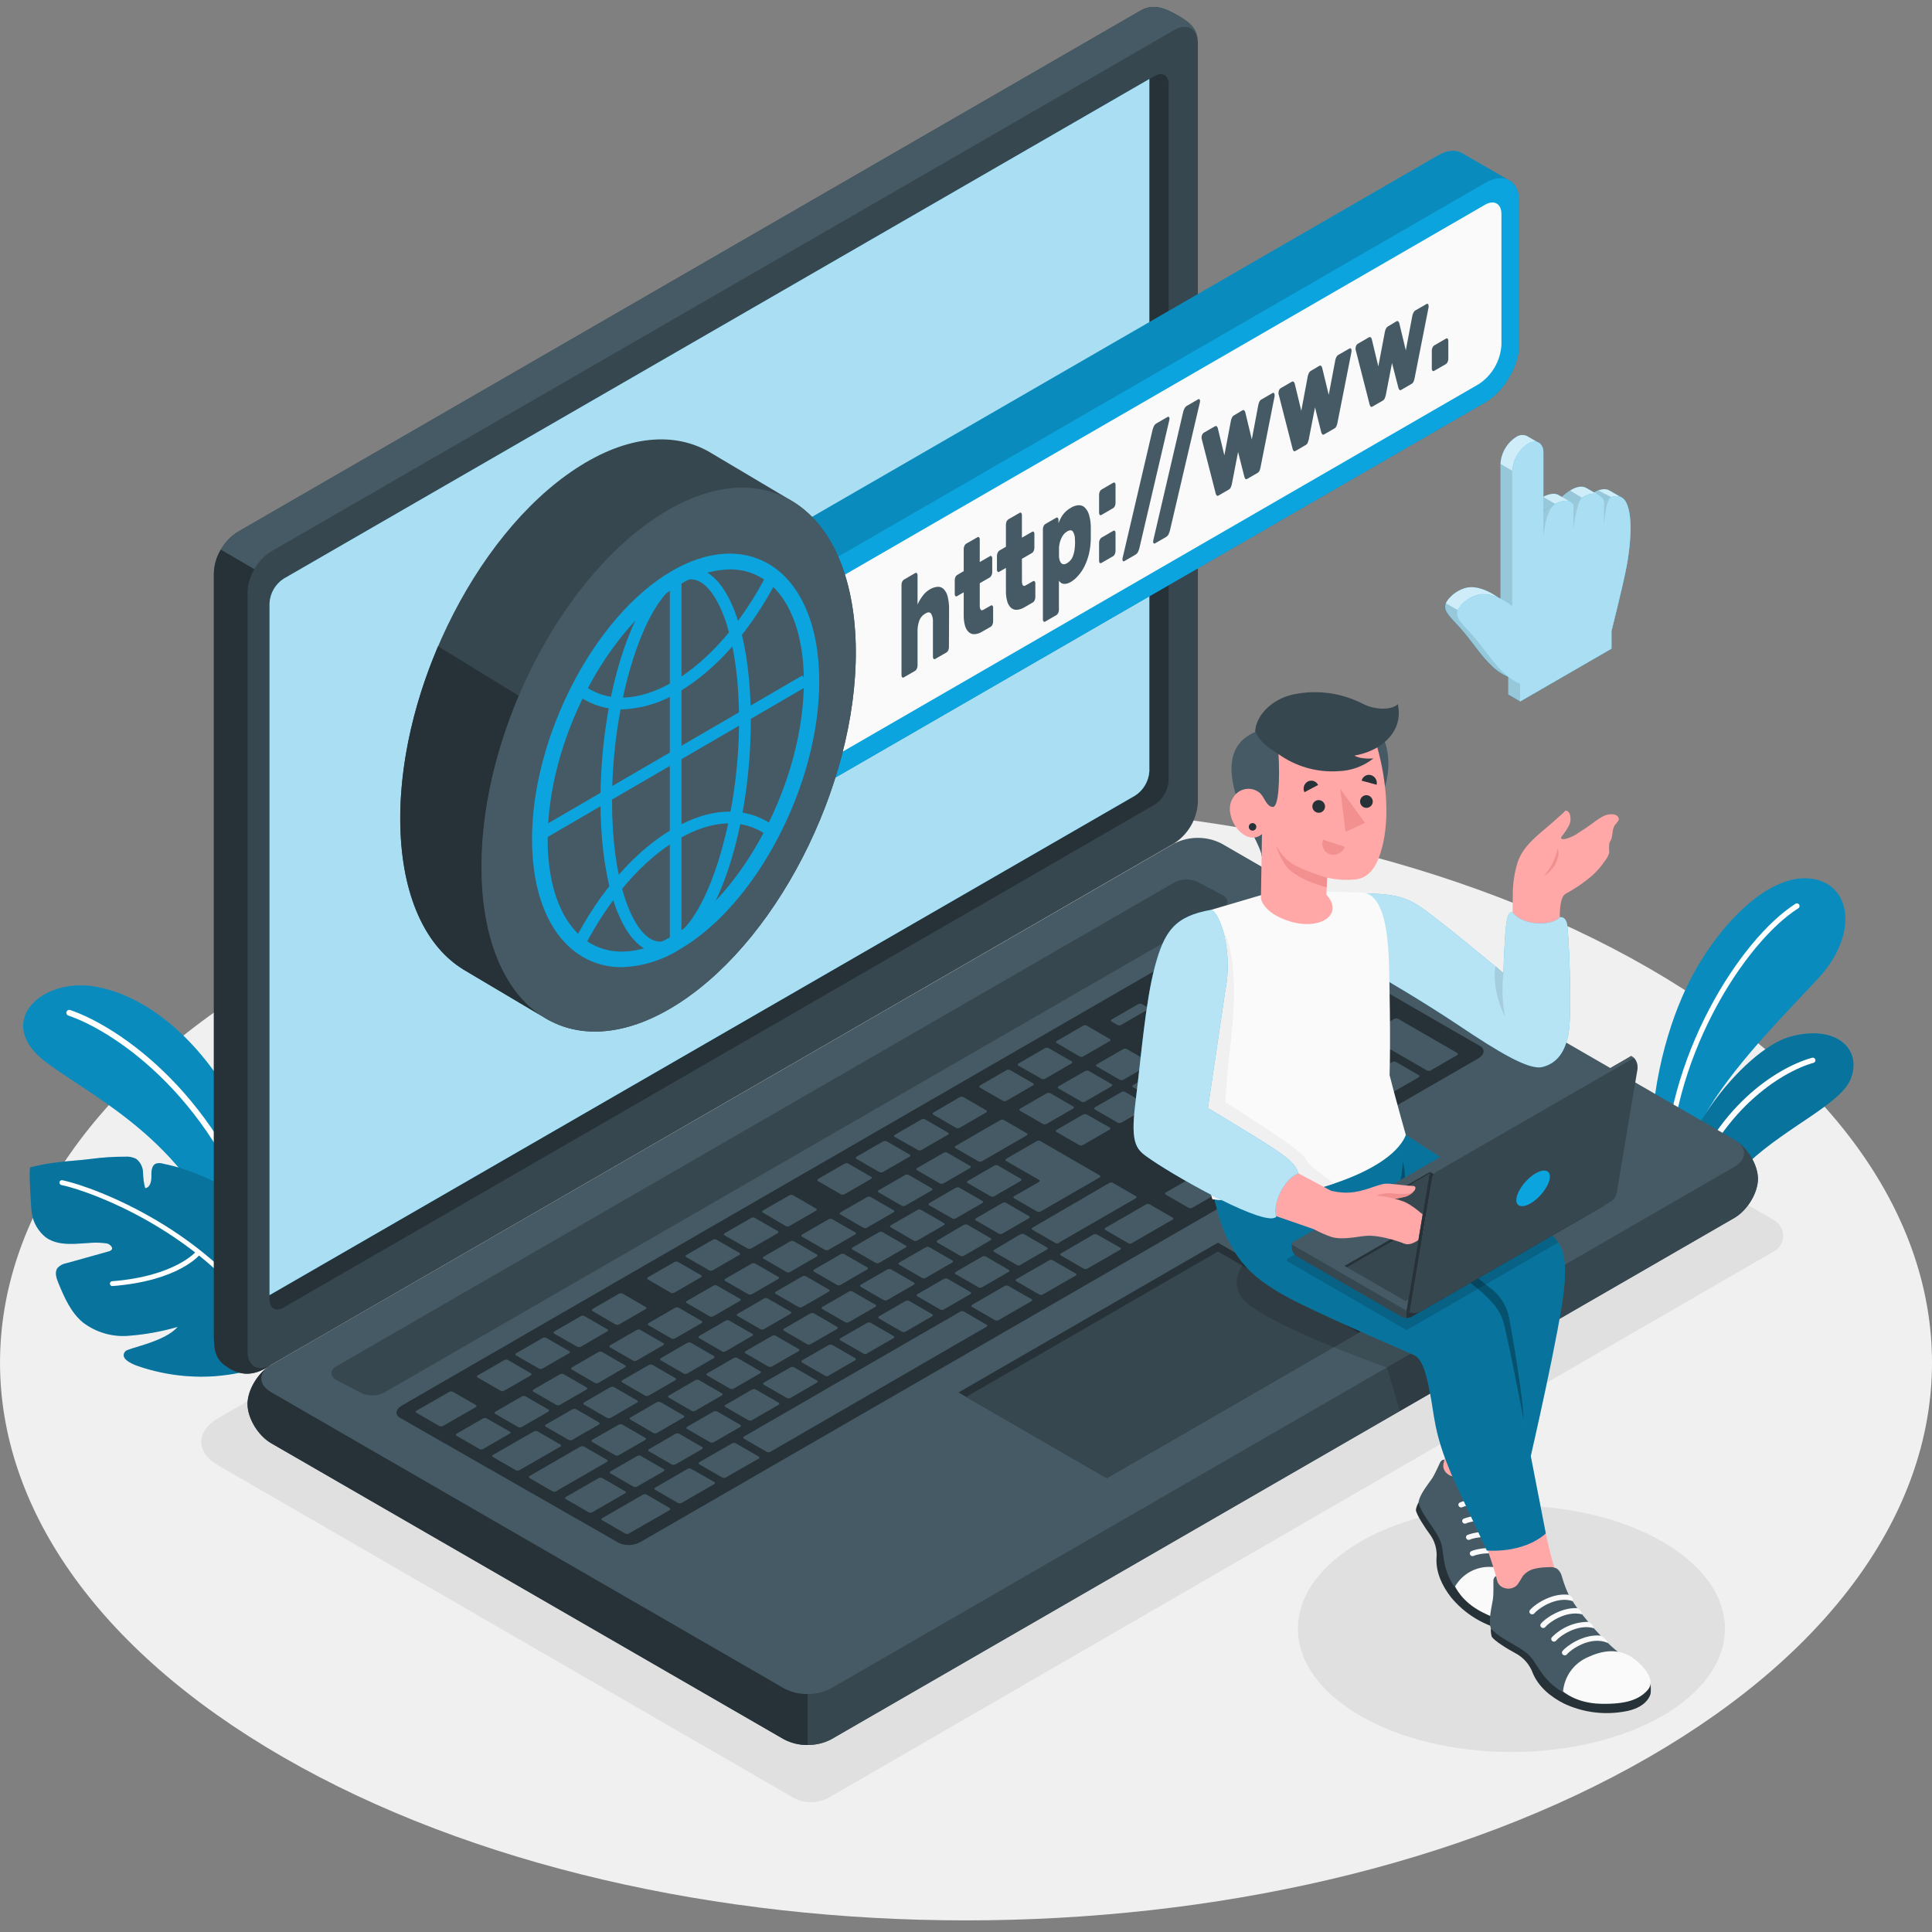 <svg width="105" height="105" viewBox="0 0 105 105" fill="none" xmlns="http://www.w3.org/2000/svg">
<rect x="0" y="0" width="105" height="105" fill="#808080" stroke="none"/>
<path d="M15.377 95.491C-5.125 83.653 -5.125 64.46 15.377 52.624C35.879 40.788 69.121 40.786 89.624 52.624C110.126 64.462 110.126 83.653 89.624 95.491C69.121 107.329 35.879 107.327 15.377 95.491Z" fill="#F0F0F0"/>
<path d="M43.156 97.725L11.856 79.64C10.635 78.934 10.635 77.781 11.856 77.075L62.537 47.792C62.821 47.65 63.134 47.575 63.452 47.575C63.77 47.575 64.083 47.65 64.367 47.792L96.427 66.323C96.574 66.408 96.696 66.53 96.781 66.677C96.866 66.824 96.911 66.991 96.911 67.161C96.911 67.331 96.866 67.497 96.781 67.644C96.696 67.791 96.574 67.914 96.427 67.998L44.995 97.725C44.71 97.869 44.395 97.944 44.076 97.944C43.756 97.944 43.441 97.869 43.156 97.725Z" fill="#E0E0E0"/>
<path d="M82.143 95.218C88.55 95.218 93.745 92.219 93.745 88.52C93.745 84.822 88.55 81.823 82.143 81.823C75.735 81.823 70.541 84.822 70.541 88.52C70.541 92.219 75.735 95.218 82.143 95.218Z" fill="#E0E0E0"/>
<path d="M15.087 69.133C15.087 69.133 15.021 64.42 13.063 60.573C11.105 56.725 8.145 54.152 5.196 53.622C2.247 53.092 -0.424 55.586 2.569 57.781C5.563 59.975 11.019 62.451 12.92 69.731L15.087 69.133Z" fill="#0BA4DE"/>
<path opacity="0.15" d="M15.087 69.133C15.087 69.133 15.021 64.42 13.063 60.573C11.105 56.725 8.145 54.152 5.196 53.622C2.247 53.092 -0.424 55.586 2.569 57.781C5.563 59.975 11.019 62.451 12.92 69.731L15.087 69.133Z" fill="black"/>
<path d="M14.337 67.835C14.347 67.837 14.357 67.837 14.368 67.835C14.388 67.829 14.407 67.82 14.423 67.807C14.44 67.794 14.453 67.778 14.463 67.76C14.473 67.741 14.48 67.721 14.482 67.701C14.484 67.68 14.482 67.659 14.476 67.639C12.11 59.604 6.461 55.785 3.803 54.889C3.764 54.879 3.723 54.884 3.688 54.903C3.653 54.922 3.626 54.954 3.614 54.992C3.601 55.03 3.603 55.071 3.619 55.108C3.635 55.144 3.665 55.173 3.702 55.189C6.304 56.072 11.84 59.825 14.171 67.727C14.182 67.761 14.205 67.791 14.235 67.811C14.265 67.83 14.301 67.839 14.337 67.835Z" fill="white"/>
<path d="M15.385 73.59C14.282 74.219 13.664 74.627 11.657 74.795C10.227 74.891 8.793 74.696 7.441 74.223C7.068 74.088 6.492 73.795 6.816 73.437C6.984 73.252 8.953 72.938 9.657 72.113C8.757 72.375 7.831 72.54 6.896 72.603C6.035 72.652 5.186 72.391 4.501 71.868C3.85 71.325 3.499 70.515 3.176 69.733C3.064 69.466 2.956 69.139 3.13 68.908C3.256 68.773 3.424 68.683 3.607 68.654L5.843 68.029C6.331 67.925 5.986 67.605 5.803 67.577C5.534 67.539 5.262 67.527 4.991 67.541C4.137 67.588 3.194 67.749 2.496 67.252C2.087 66.929 1.814 66.464 1.73 65.95C1.695 65.773 1.547 63.469 1.649 63.44C2.209 63.298 2.78 63.2 3.355 63.144C3.896 63.08 4.423 63.056 4.962 62.983C5.571 62.902 6.184 62.862 6.799 62.864C7.007 62.847 7.217 62.888 7.403 62.983C7.516 63.072 7.608 63.185 7.672 63.314C7.736 63.442 7.771 63.583 7.774 63.727C7.778 64.013 7.816 64.298 7.889 64.575C8.15 64.553 8.236 64.21 8.229 63.948C8.222 63.685 8.229 63.356 8.465 63.244C8.593 63.202 8.73 63.202 8.858 63.244C9.697 63.414 10.512 63.685 11.286 64.049C11.647 64.197 11.972 64.419 12.242 64.701C12.617 65.142 12.728 65.742 12.732 66.319C12.736 66.895 12.646 67.466 12.683 68.04C13.125 67.638 13.758 66.418 13.807 65.817C14.774 66.438 15.352 67.72 15.527 69.471C15.643 70.753 15.619 72.045 15.456 73.323C15.432 73.353 15.416 73.559 15.385 73.59Z" fill="#0BA4DE"/>
<path opacity="0.3" d="M15.385 73.59C14.282 74.219 13.664 74.627 11.657 74.795C10.227 74.891 8.793 74.696 7.441 74.223C7.068 74.088 6.492 73.795 6.816 73.437C6.984 73.252 8.953 72.938 9.657 72.113C8.757 72.375 7.831 72.54 6.896 72.603C6.035 72.652 5.186 72.391 4.501 71.868C3.85 71.325 3.499 70.515 3.176 69.733C3.064 69.466 2.956 69.139 3.13 68.908C3.256 68.773 3.424 68.683 3.607 68.654L5.843 68.029C6.331 67.925 5.986 67.605 5.803 67.577C5.534 67.539 5.262 67.527 4.991 67.541C4.137 67.588 3.194 67.749 2.496 67.252C2.087 66.929 1.814 66.464 1.73 65.95C1.695 65.773 1.547 63.469 1.649 63.44C2.209 63.298 2.78 63.2 3.355 63.144C3.896 63.08 4.423 63.056 4.962 62.983C5.571 62.902 6.184 62.862 6.799 62.864C7.007 62.847 7.217 62.888 7.403 62.983C7.516 63.072 7.608 63.185 7.672 63.314C7.736 63.442 7.771 63.583 7.774 63.727C7.778 64.013 7.816 64.298 7.889 64.575C8.15 64.553 8.236 64.21 8.229 63.948C8.222 63.685 8.229 63.356 8.465 63.244C8.593 63.202 8.73 63.202 8.858 63.244C9.697 63.414 10.512 63.685 11.286 64.049C11.647 64.197 11.972 64.419 12.242 64.701C12.617 65.142 12.728 65.742 12.732 66.319C12.736 66.895 12.646 67.466 12.683 68.04C13.125 67.638 13.758 66.418 13.807 65.817C14.774 66.438 15.352 67.72 15.527 69.471C15.643 70.753 15.619 72.045 15.456 73.323C15.432 73.353 15.416 73.559 15.385 73.59Z" fill="black"/>
<path d="M15.195 73.369C15.171 73.369 15.148 73.362 15.127 73.35C15.107 73.337 15.09 73.319 15.079 73.298C11.946 67.285 5.019 64.751 3.335 64.403C3.301 64.395 3.271 64.374 3.251 64.345C3.232 64.315 3.225 64.279 3.233 64.245C3.24 64.21 3.261 64.18 3.29 64.161C3.32 64.141 3.356 64.135 3.39 64.142C5.099 64.497 12.134 67.069 15.31 73.177C15.318 73.192 15.323 73.209 15.325 73.226C15.326 73.243 15.325 73.26 15.319 73.277C15.314 73.293 15.306 73.308 15.295 73.321C15.284 73.335 15.27 73.346 15.255 73.353C15.237 73.364 15.216 73.369 15.195 73.369Z" fill="white"/>
<path d="M6.105 69.897C6.072 69.896 6.04 69.883 6.015 69.86C5.991 69.838 5.976 69.806 5.973 69.773C5.972 69.756 5.973 69.738 5.979 69.722C5.984 69.705 5.993 69.69 6.004 69.677C6.015 69.664 6.029 69.653 6.045 69.645C6.06 69.637 6.077 69.633 6.094 69.632C9.551 69.36 10.668 68.007 10.679 67.994C10.702 67.969 10.733 67.954 10.766 67.952C10.799 67.949 10.832 67.959 10.858 67.98C10.885 68 10.902 68.03 10.907 68.063C10.912 68.096 10.905 68.129 10.887 68.157C10.84 68.217 9.701 69.614 6.117 69.894L6.105 69.897Z" fill="white"/>
<path d="M98.855 53.127C97.323 54.803 94.513 57.56 92.879 60.222C92.875 60.228 92.871 60.235 92.868 60.242C92.23 61.286 91.765 62.315 91.648 63.257L91.533 64.959L90.833 64.555L90.716 64.487L90.427 64.321C90.223 64.203 90.052 64.034 89.932 63.831C89.811 63.628 89.745 63.398 89.738 63.162C89.626 59.012 90.736 55.485 91.809 53.35C93.277 50.434 96.027 47.461 98.418 47.752C100.649 48.024 101 50.792 98.855 53.127Z" fill="#0BA4DE"/>
<path opacity="0.15" d="M98.855 53.127C97.323 54.803 94.513 57.56 92.879 60.222C92.875 60.228 92.871 60.235 92.868 60.242C92.23 61.286 91.765 62.315 91.648 63.257L91.533 64.959L90.833 64.555L90.716 64.487L90.427 64.321C90.223 64.203 90.052 64.034 89.932 63.831C89.811 63.628 89.745 63.398 89.738 63.162C89.626 59.012 90.736 55.485 91.809 53.35C93.277 50.434 96.027 47.461 98.418 47.752C100.649 48.024 101 50.792 98.855 53.127Z" fill="black"/>
<path d="M97.736 49.362C94.809 51.212 90.63 57.659 90.725 64.487L90.436 64.321C90.412 57.452 94.63 50.989 97.581 49.119C97.613 49.098 97.652 49.092 97.689 49.1C97.708 49.104 97.725 49.112 97.741 49.123C97.756 49.133 97.769 49.147 97.78 49.163C97.79 49.179 97.797 49.197 97.8 49.215C97.803 49.234 97.803 49.253 97.799 49.272C97.795 49.29 97.787 49.307 97.776 49.323C97.765 49.338 97.751 49.352 97.736 49.362Z" fill="white"/>
<path d="M100.598 58.597C100.089 59.981 97.179 61.182 95.031 63.18C94.499 63.674 94.006 64.209 93.557 64.78C93.356 65.037 93.069 65.212 92.749 65.274C92.429 65.335 92.097 65.279 91.815 65.116L91.559 64.968H91.542L90.842 64.564C91.271 63.021 91.959 61.563 92.877 60.251C92.88 60.244 92.884 60.237 92.888 60.231C94.31 58.169 96.064 56.679 97.29 56.341C99.698 55.67 101.21 56.935 100.598 58.597Z" fill="#0BA4DE"/>
<path opacity="0.3" d="M100.598 58.597C100.089 59.981 97.179 61.182 95.031 63.18C94.499 63.674 94.006 64.209 93.557 64.78C93.356 65.037 93.069 65.212 92.749 65.274C92.429 65.335 92.097 65.279 91.815 65.116L91.559 64.968H91.542L90.842 64.564C91.271 63.021 91.959 61.563 92.877 60.251C92.88 60.244 92.884 60.237 92.888 60.231C94.31 58.169 96.064 56.679 97.29 56.341C99.698 55.67 101.21 56.935 100.598 58.597Z" fill="black"/>
<path d="M98.552 57.765C96.786 58.262 93.385 60.414 91.815 65.115L91.559 64.968C93.151 60.202 96.539 58.034 98.475 57.489C98.493 57.483 98.513 57.48 98.532 57.482C98.552 57.483 98.571 57.489 98.588 57.498C98.605 57.507 98.621 57.52 98.633 57.535C98.645 57.55 98.654 57.568 98.659 57.586C98.665 57.605 98.666 57.625 98.663 57.644C98.661 57.663 98.654 57.682 98.644 57.699C98.634 57.715 98.621 57.73 98.605 57.741C98.589 57.753 98.571 57.761 98.552 57.765Z" fill="white"/>
<path d="M13.452 76.307C13.452 77.073 14.026 78.024 14.732 78.433L42.609 94.531C43.006 94.732 43.444 94.837 43.889 94.837C44.334 94.837 44.773 94.732 45.169 94.531L94.255 66.191C94.963 65.782 95.535 64.831 95.535 64.065C95.535 63.299 94.963 62.345 94.255 61.937L66.38 45.841C65.983 45.64 65.545 45.535 65.1 45.535C64.655 45.535 64.216 45.64 63.819 45.841L14.732 74.181C14.026 74.59 13.452 75.541 13.452 76.307Z" fill="#455A64"/>
<path d="M95.544 64.065C95.544 64.831 94.97 65.78 94.263 66.19L45.169 94.531C44.775 94.738 44.335 94.843 43.889 94.835V92.063C44.335 92.07 44.775 91.965 45.169 91.756L94.257 63.416C94.875 63.06 94.952 62.506 94.489 62.091C95.082 62.564 95.544 63.385 95.544 64.065Z" fill="#37474F"/>
<path d="M43.891 92.065V94.836C43.446 94.845 43.005 94.74 42.611 94.531L14.732 78.433C14.026 78.024 13.452 77.073 13.452 76.307C13.452 75.587 13.957 74.707 14.602 74.263C14.028 74.674 14.072 75.278 14.732 75.66L42.609 91.758C43.003 91.969 43.445 92.074 43.891 92.065Z" fill="#263238"/>
<path d="M12.251 74.225C11.624 73.784 11.624 73.197 11.624 72.38V31.129C11.649 30.686 11.778 30.256 12.001 29.872C12.223 29.489 12.533 29.163 12.904 28.921L61.992 0.572C62.7 0.164 63.351 0.46 64.016 0.841C64.68 1.223 65.102 1.557 65.102 2.371V43.622C65.076 44.065 64.947 44.495 64.724 44.878C64.502 45.262 64.193 45.587 63.822 45.83L14.732 74.181C13.661 74.914 12.931 74.707 12.251 74.225Z" fill="#37474F"/>
<path d="M14.732 74.181C13.661 74.901 12.931 74.706 12.251 74.225C11.626 73.784 11.624 73.197 11.624 72.38V31.131C11.639 30.686 11.768 30.252 11.997 29.87L13.825 30.932C13.595 31.313 13.466 31.746 13.452 32.19V73.442C13.452 74.252 14.023 74.587 14.732 74.181Z" fill="#263238"/>
<path d="M65.1 2.371C65.1 1.557 64.526 1.225 63.819 1.632L14.732 29.974C14.353 30.209 14.041 30.538 13.827 30.93L11.999 29.868C12.216 29.477 12.528 29.148 12.906 28.91L61.992 0.572C62.698 0.164 63.351 0.46 64.014 0.841C64.676 1.223 65.1 1.557 65.1 2.371Z" fill="#455A64"/>
<path d="M15.416 31.451L62.747 4.133C63.17 3.888 63.515 4.086 63.515 4.574V42.413C63.499 42.678 63.422 42.936 63.288 43.166C63.155 43.396 62.969 43.592 62.747 43.737L15.416 71.06C14.992 71.305 14.648 71.106 14.648 70.618V32.78C14.663 32.514 14.74 32.254 14.873 32.023C15.007 31.793 15.193 31.596 15.416 31.451Z" fill="#263238"/>
<path d="M15.416 31.451C15.193 31.596 15.008 31.791 14.874 32.022C14.741 32.252 14.663 32.51 14.648 32.775V70.387L61.696 43.236C61.919 43.091 62.104 42.895 62.237 42.665C62.371 42.435 62.449 42.177 62.464 41.912V4.294L15.416 31.451Z" fill="#0BA4DE"/>
<path opacity="0.65" d="M15.416 31.451C15.193 31.596 15.008 31.791 14.874 32.022C14.741 32.252 14.663 32.51 14.648 32.775V70.387L61.696 43.236C61.919 43.091 62.104 42.895 62.237 42.665C62.371 42.435 62.449 42.177 62.464 41.912V4.294L15.416 31.451Z" fill="white"/>
<path d="M18.286 74.252L63.839 47.951C64.037 47.85 64.257 47.797 64.479 47.797C64.702 47.797 64.921 47.85 65.12 47.951L66.444 48.646C66.797 48.852 66.797 49.183 66.444 49.386L20.875 75.687C20.677 75.788 20.457 75.841 20.235 75.841C20.012 75.841 19.793 75.788 19.595 75.687L18.27 74.996C17.922 74.79 17.922 74.459 18.286 74.252Z" fill="#37474F"/>
<path d="M21.849 76.382L67.411 50.074C67.588 49.975 67.785 49.917 67.988 49.906C68.191 49.895 68.394 49.931 68.581 50.01L80.441 56.853C80.732 57.023 80.684 57.326 80.331 57.529L34.821 83.796C34.644 83.898 34.446 83.957 34.243 83.968C34.039 83.98 33.836 83.943 33.649 83.863L21.74 77.055C21.447 76.887 21.495 76.585 21.849 76.382Z" fill="#263238"/>
<path d="M60.954 61.008L62.38 60.184C62.44 60.149 62.449 60.098 62.4 60.069L61.142 59.341C61.11 59.327 61.075 59.321 61.04 59.323C61.005 59.326 60.971 59.336 60.941 59.354L59.515 60.178C59.456 60.213 59.447 60.264 59.495 60.292L60.753 61.019C60.785 61.033 60.82 61.039 60.855 61.037C60.89 61.035 60.924 61.025 60.954 61.008ZM58.968 58.211L57.539 59.034C57.48 59.069 57.471 59.12 57.52 59.149L58.78 59.875C58.812 59.889 58.846 59.895 58.881 59.893C58.915 59.891 58.949 59.881 58.979 59.864L60.405 59.041C60.467 59.005 60.475 58.955 60.425 58.926L59.166 58.2C59.133 58.187 59.098 58.181 59.062 58.185C59.027 58.188 58.993 58.2 58.963 58.22L58.968 58.211ZM54.354 60.882L51.939 62.275C51.88 62.31 51.871 62.361 51.919 62.389L53.178 63.115C53.21 63.13 53.245 63.136 53.279 63.134C53.314 63.132 53.348 63.122 53.379 63.105L55.791 61.712C55.853 61.676 55.862 61.623 55.811 61.595L54.553 60.868C54.521 60.855 54.486 60.849 54.452 60.851C54.417 60.854 54.384 60.864 54.354 60.882ZM56.877 59.423L55.451 60.246C55.389 60.281 55.381 60.334 55.431 60.363L56.69 61.089C56.721 61.103 56.756 61.109 56.79 61.107C56.825 61.105 56.858 61.095 56.888 61.078L58.316 60.255C58.376 60.219 58.385 60.166 58.336 60.138L57.078 59.412C57.046 59.397 57.011 59.391 56.976 59.393C56.941 59.395 56.907 59.405 56.877 59.423ZM51.282 62.654L49.851 63.477C49.789 63.513 49.781 63.566 49.829 63.592L51.09 64.321C51.121 64.334 51.156 64.34 51.191 64.338C51.225 64.335 51.258 64.325 51.288 64.308L52.714 63.484C52.776 63.449 52.785 63.398 52.734 63.369L51.476 62.643C51.445 62.63 51.411 62.624 51.377 62.626C51.344 62.628 51.311 62.638 51.282 62.654ZM49.189 63.859L47.763 64.683C47.701 64.716 47.692 64.769 47.743 64.798L49.001 65.524C49.032 65.539 49.066 65.547 49.101 65.547C49.135 65.547 49.169 65.539 49.2 65.524L50.628 64.7C50.688 64.665 50.697 64.612 50.648 64.583L49.39 63.857C49.359 63.842 49.324 63.834 49.289 63.834C49.254 63.834 49.22 63.843 49.189 63.859ZM54.487 67.038L55.913 66.213C55.974 66.179 55.983 66.126 55.932 66.098L54.674 65.371C54.643 65.358 54.608 65.351 54.574 65.353C54.539 65.355 54.506 65.365 54.476 65.382L53.05 66.206C52.988 66.241 52.979 66.294 53.03 66.323L54.288 67.049C54.32 67.063 54.354 67.069 54.389 67.067C54.423 67.065 54.457 67.055 54.487 67.038ZM52.403 68.241L53.825 67.409C53.884 67.374 53.893 67.323 53.844 67.294L52.586 66.568C52.555 66.552 52.521 66.544 52.486 66.544C52.451 66.544 52.416 66.552 52.385 66.568L50.955 67.409C50.895 67.444 50.886 67.495 50.935 67.524L52.193 68.25C52.226 68.265 52.261 68.272 52.297 68.271C52.333 68.269 52.368 68.259 52.398 68.241H52.403ZM50.317 69.444L51.743 68.621C51.805 68.585 51.814 68.535 51.763 68.506L50.505 67.78C50.473 67.766 50.438 67.76 50.404 67.762C50.37 67.763 50.336 67.773 50.306 67.791L48.878 68.614C48.818 68.649 48.809 68.7 48.86 68.729L50.118 69.455C50.149 69.468 50.183 69.474 50.217 69.472C50.25 69.47 50.283 69.461 50.313 69.444H50.317ZM48.231 70.649L49.659 69.826C49.719 69.791 49.728 69.738 49.679 69.709L48.421 68.983C48.389 68.969 48.354 68.962 48.319 68.964C48.284 68.966 48.25 68.976 48.22 68.994L46.794 69.817C46.732 69.852 46.723 69.905 46.774 69.934L48.032 70.66C48.063 70.673 48.097 70.679 48.131 70.677C48.164 70.675 48.197 70.666 48.227 70.649H48.231ZM58.873 62.219L60.299 61.396C60.361 61.361 60.369 61.31 60.319 61.281L59.056 60.566C59.024 60.552 58.99 60.546 58.955 60.548C58.921 60.55 58.887 60.56 58.857 60.577L57.429 61.4C57.37 61.436 57.361 61.486 57.409 61.515L58.667 62.241C58.7 62.254 58.736 62.259 58.771 62.255C58.806 62.251 58.839 62.239 58.868 62.219H58.873ZM56.573 65.833L59.754 63.996C59.815 63.961 59.824 63.91 59.773 63.882L56.537 62.012C56.505 61.998 56.471 61.991 56.436 61.993C56.401 61.995 56.367 62.005 56.337 62.023L54.692 62.974C54.63 63.01 54.621 63.06 54.672 63.089L56.471 64.126C56.52 64.155 56.511 64.208 56.451 64.243L55.127 65.003C55.067 65.038 55.058 65.089 55.107 65.118L56.365 65.844C56.397 65.858 56.433 65.865 56.468 65.863C56.503 65.861 56.538 65.851 56.568 65.833H56.573ZM47.116 65.062L45.688 65.886C45.629 65.921 45.62 65.972 45.668 66.001L46.926 66.727C46.958 66.741 46.993 66.747 47.028 66.746C47.063 66.744 47.097 66.733 47.127 66.716L48.553 65.892C48.615 65.857 48.624 65.806 48.573 65.778L47.315 65.051C47.283 65.037 47.247 65.03 47.212 65.032C47.177 65.034 47.142 65.044 47.112 65.062H47.116ZM45.03 66.266L43.604 67.089C43.543 67.124 43.534 67.177 43.584 67.206L44.843 67.932C44.875 67.945 44.909 67.951 44.944 67.949C44.978 67.947 45.012 67.936 45.041 67.919L46.47 67.095C46.529 67.062 46.538 67.009 46.489 66.981L45.216 66.254C45.185 66.242 45.153 66.237 45.12 66.238C45.087 66.24 45.055 66.25 45.026 66.266H45.03ZM33.433 79.086C33.464 79.101 33.498 79.109 33.532 79.109C33.567 79.109 33.601 79.101 33.632 79.086L35.06 78.263C35.119 78.227 35.128 78.176 35.08 78.148L33.821 77.421C33.789 77.407 33.755 77.401 33.72 77.403C33.685 77.405 33.651 77.415 33.62 77.433L32.192 78.245C32.133 78.28 32.124 78.331 32.172 78.36L33.433 79.086ZM28.356 75.896L26.928 76.719C26.868 76.755 26.859 76.806 26.908 76.834L28.166 77.561C28.198 77.575 28.233 77.581 28.268 77.579C28.303 77.577 28.337 77.567 28.367 77.549L29.793 76.726C29.855 76.691 29.863 76.64 29.813 76.611L28.555 75.885C28.522 75.87 28.486 75.863 28.449 75.865C28.413 75.867 28.378 75.877 28.347 75.896H28.356ZM30.914 78.26C30.946 78.274 30.98 78.28 31.015 78.278C31.049 78.276 31.083 78.266 31.113 78.249L32.541 77.426C32.601 77.391 32.609 77.34 32.561 77.311L31.303 76.583C31.271 76.569 31.236 76.563 31.201 76.565C31.166 76.567 31.132 76.578 31.102 76.596L29.676 77.419C29.614 77.455 29.605 77.505 29.656 77.534L30.914 78.26ZM36.717 79.585L38.143 78.761C38.205 78.726 38.214 78.673 38.163 78.644L36.905 77.918C36.873 77.904 36.839 77.898 36.804 77.9C36.77 77.902 36.736 77.912 36.706 77.929L35.283 78.755C35.221 78.788 35.212 78.841 35.263 78.87L36.521 79.596C36.551 79.608 36.584 79.613 36.616 79.611C36.648 79.609 36.68 79.6 36.709 79.585H36.717ZM34.433 80.799C34.465 80.813 34.5 80.819 34.535 80.817C34.569 80.816 34.603 80.805 34.634 80.788L36.06 79.964C36.119 79.929 36.128 79.878 36.08 79.85L34.821 79.123C34.789 79.109 34.754 79.103 34.719 79.105C34.685 79.107 34.651 79.117 34.62 79.134L33.194 79.958C33.135 79.993 33.126 80.044 33.175 80.073L34.433 80.799ZM30.426 74.693L29 75.516C28.939 75.552 28.93 75.603 28.981 75.631L30.239 76.358C30.27 76.371 30.305 76.378 30.339 76.376C30.374 76.374 30.407 76.364 30.438 76.347L31.866 75.523C31.925 75.488 31.934 75.437 31.886 75.408L30.627 74.68C30.595 74.666 30.56 74.66 30.525 74.662C30.49 74.665 30.456 74.675 30.426 74.693ZM40.852 68.674L39.426 69.497C39.364 69.532 39.355 69.583 39.406 69.612L40.664 70.338C40.695 70.354 40.729 70.362 40.764 70.362C40.798 70.362 40.832 70.354 40.863 70.338L42.289 69.515C42.351 69.479 42.359 69.429 42.309 69.4L41.05 68.674C41.02 68.659 40.987 68.651 40.953 68.651C40.92 68.651 40.886 68.659 40.856 68.674H40.852ZM32.512 73.488L31.089 74.311C31.029 74.347 31.02 74.4 31.069 74.428L32.327 75.154C32.358 75.17 32.392 75.179 32.427 75.179C32.462 75.179 32.497 75.17 32.528 75.154L33.958 74.318C34.02 74.285 34.029 74.232 33.978 74.203L32.72 73.477C32.688 73.462 32.652 73.456 32.617 73.458C32.582 73.46 32.547 73.47 32.517 73.488H32.512ZM42.936 67.471L41.514 68.292C41.454 68.325 41.446 68.378 41.494 68.407L42.752 69.133C42.784 69.147 42.819 69.153 42.854 69.151C42.889 69.15 42.923 69.139 42.953 69.122L44.379 68.298C44.439 68.263 44.448 68.21 44.399 68.181L43.141 67.455C43.108 67.442 43.074 67.436 43.038 67.439C43.004 67.441 42.97 67.452 42.94 67.471H42.936ZM38.766 69.877L37.34 70.7C37.28 70.735 37.272 70.788 37.32 70.817L38.578 71.543C38.61 71.557 38.645 71.563 38.68 71.561C38.715 71.559 38.749 71.548 38.779 71.53L40.205 70.707C40.265 70.674 40.273 70.621 40.225 70.592L38.967 69.866C38.935 69.852 38.901 69.846 38.867 69.848C38.833 69.85 38.8 69.86 38.77 69.877H38.766ZM36.682 71.082L35.256 71.905C35.194 71.941 35.185 71.991 35.236 72.02L36.495 72.746C36.526 72.76 36.561 72.766 36.595 72.764C36.63 72.763 36.663 72.752 36.693 72.735L38.119 71.912C38.181 71.877 38.19 71.824 38.139 71.797L36.881 71.069C36.849 71.056 36.816 71.05 36.782 71.053C36.748 71.055 36.716 71.065 36.687 71.082H36.682ZM34.596 72.285L33.17 73.108C33.111 73.144 33.102 73.194 33.15 73.223L34.408 73.949C34.441 73.963 34.475 73.97 34.51 73.968C34.545 73.966 34.579 73.956 34.609 73.938L36.035 73.115C36.095 73.08 36.104 73.029 36.055 73L34.797 72.274C34.766 72.26 34.732 72.254 34.697 72.256C34.663 72.258 34.63 72.268 34.601 72.285H34.596ZM44.053 73.055L45.481 72.232C45.54 72.197 45.549 72.146 45.501 72.117L44.245 71.382C44.214 71.367 44.18 71.359 44.145 71.359C44.111 71.359 44.077 71.367 44.046 71.382L42.62 72.206C42.558 72.241 42.549 72.292 42.6 72.32L43.858 73.049C43.889 73.065 43.922 73.075 43.957 73.076C43.991 73.077 44.026 73.07 44.057 73.055H44.053ZM63.568 55.557L62.14 56.383C62.08 56.416 62.071 56.469 62.12 56.498L63.38 57.224C63.412 57.238 63.446 57.244 63.481 57.242C63.515 57.24 63.549 57.23 63.579 57.213L65.005 56.39C65.067 56.354 65.075 56.301 65.025 56.273L63.767 55.547C63.735 55.533 63.702 55.528 63.668 55.529C63.634 55.531 63.602 55.541 63.572 55.557H63.568ZM61.043 57.017L59.617 57.84C59.557 57.875 59.548 57.926 59.597 57.955L60.855 58.681C60.886 58.697 60.92 58.705 60.954 58.705C60.989 58.705 61.023 58.697 61.054 58.681L62.482 57.858C62.541 57.822 62.55 57.772 62.502 57.743L61.243 57.014C61.213 57 61.179 56.992 61.145 56.992C61.111 56.993 61.077 57.001 61.047 57.017H61.043ZM65.652 54.355L64.226 55.178C64.166 55.213 64.157 55.266 64.206 55.295L65.464 56.021C65.496 56.035 65.53 56.04 65.565 56.038C65.599 56.036 65.633 56.025 65.663 56.008L67.091 55.184C67.15 55.149 67.159 55.098 67.111 55.07L65.852 54.343C65.821 54.33 65.787 54.324 65.753 54.326C65.719 54.328 65.686 54.338 65.656 54.355H65.652ZM54.045 65.007L55.471 64.184C55.531 64.149 55.54 64.098 55.491 64.069L54.233 63.343C54.201 63.329 54.166 63.322 54.131 63.324C54.096 63.326 54.062 63.336 54.032 63.354L52.606 64.177C52.546 64.213 52.538 64.263 52.586 64.292L53.844 65.018C53.876 65.032 53.911 65.039 53.946 65.037C53.981 65.035 54.015 65.025 54.045 65.007ZM67.952 53.141C67.921 53.125 67.887 53.117 67.852 53.117C67.818 53.117 67.784 53.125 67.753 53.141L66.327 53.964C66.265 53.999 66.256 54.05 66.307 54.079L67.565 54.805C67.597 54.819 67.632 54.825 67.666 54.823C67.701 54.821 67.734 54.811 67.764 54.794L69.19 53.97C69.252 53.935 69.261 53.884 69.21 53.856L67.952 53.141ZM46.143 71.852L47.569 71.029C47.631 70.994 47.639 70.943 47.589 70.914L46.331 70.188C46.299 70.174 46.264 70.168 46.23 70.17C46.195 70.172 46.162 70.182 46.132 70.199L44.704 71.022C44.644 71.058 44.635 71.108 44.684 71.137L45.942 71.863C45.974 71.877 46.009 71.884 46.044 71.882C46.079 71.88 46.113 71.87 46.143 71.852ZM71.704 57.089L73.13 56.266C73.192 56.231 73.201 56.18 73.15 56.151L71.892 55.425C71.86 55.411 71.826 55.405 71.791 55.407C71.757 55.409 71.723 55.419 71.693 55.436L70.267 56.26C70.205 56.295 70.197 56.346 70.247 56.374L71.505 57.103C71.537 57.116 71.572 57.122 71.606 57.12C71.641 57.117 71.674 57.107 71.704 57.089ZM67.64 57.151L69.066 56.328C69.128 56.293 69.137 56.242 69.086 56.213L67.828 55.487C67.796 55.473 67.762 55.467 67.727 55.469C67.693 55.471 67.659 55.481 67.629 55.498L66.203 56.321C66.142 56.357 66.133 56.407 66.183 56.436L67.442 57.162C67.474 57.177 67.51 57.184 67.546 57.182C67.582 57.18 67.616 57.17 67.647 57.151H67.64ZM69.914 54.282C69.882 54.267 69.847 54.261 69.812 54.263C69.777 54.265 69.743 54.275 69.713 54.293L68.287 55.118C68.228 55.151 68.219 55.204 68.267 55.233L69.525 55.959C69.558 55.974 69.592 55.98 69.627 55.978C69.662 55.976 69.696 55.966 69.726 55.948L71.152 55.125C71.212 55.09 71.221 55.037 71.172 55.008L69.914 54.282ZM70.356 54.028L73.591 55.898C73.623 55.912 73.658 55.918 73.693 55.916C73.728 55.914 73.762 55.904 73.792 55.886L75.218 55.063C75.278 55.028 75.287 54.977 75.238 54.948L72 53.079C71.969 53.063 71.935 53.055 71.901 53.055C71.866 53.055 71.832 53.063 71.801 53.079L70.38 53.913C70.318 53.944 70.309 53.999 70.36 54.028H70.356ZM65.546 56.701L64.12 57.524C64.06 57.56 64.049 57.61 64.1 57.639L65.358 58.367C65.39 58.381 65.425 58.387 65.46 58.385C65.495 58.383 65.529 58.372 65.559 58.354L66.985 57.531C67.044 57.496 67.053 57.445 67.005 57.416L65.746 56.69C65.715 56.676 65.681 56.67 65.647 56.672C65.613 56.674 65.58 56.684 65.55 56.701H65.546ZM49.851 65.762L48.425 66.585C48.364 66.621 48.355 66.672 48.405 66.7L49.664 67.427C49.695 67.44 49.73 67.447 49.764 67.445C49.799 67.443 49.832 67.433 49.862 67.415L51.29 66.592C51.35 66.557 51.359 66.504 51.31 66.477L50.052 65.749C50.02 65.735 49.985 65.729 49.95 65.731C49.915 65.734 49.881 65.744 49.851 65.762ZM69.419 58.306C69.451 58.32 69.486 58.326 69.521 58.324C69.556 58.322 69.59 58.312 69.62 58.295L71.046 57.471C71.106 57.436 71.115 57.383 71.066 57.354L69.808 56.628C69.777 56.612 69.743 56.604 69.708 56.604C69.673 56.604 69.638 56.612 69.607 56.628L68.188 57.476C68.128 57.509 68.119 57.562 68.168 57.59L69.419 58.306ZM51.937 64.557L50.514 65.38C50.454 65.416 50.445 65.469 50.496 65.497L51.754 66.224C51.786 66.237 51.82 66.244 51.855 66.242C51.889 66.24 51.923 66.23 51.953 66.213L53.379 65.387C53.44 65.354 53.449 65.301 53.398 65.272L52.14 64.546C52.109 64.532 52.075 64.526 52.041 64.528C52.007 64.53 51.974 64.54 51.944 64.557H51.937ZM35.512 77.883C35.544 77.897 35.578 77.903 35.613 77.901C35.647 77.899 35.681 77.889 35.711 77.872L37.137 77.048C37.199 77.013 37.208 76.96 37.157 76.931L35.898 76.205C35.868 76.19 35.834 76.182 35.799 76.182C35.765 76.182 35.731 76.19 35.7 76.205L34.274 77.031C34.212 77.064 34.203 77.117 34.254 77.146L35.512 77.883ZM33.172 75.391L31.751 76.214C31.691 76.249 31.682 76.302 31.731 76.331L32.989 77.057C33.02 77.073 33.055 77.081 33.09 77.081C33.124 77.081 33.159 77.073 33.19 77.057L34.616 76.232C34.678 76.199 34.687 76.146 34.636 76.117L33.378 75.391C33.347 75.375 33.313 75.367 33.278 75.367C33.244 75.367 33.21 75.375 33.179 75.391H33.172ZM37.797 76.667L39.223 75.843C39.282 75.808 39.291 75.757 39.243 75.728L37.984 75.002C37.953 74.988 37.918 74.982 37.883 74.984C37.848 74.985 37.814 74.996 37.784 75.013L36.358 75.837C36.298 75.872 36.289 75.923 36.338 75.951L37.596 76.68C37.629 76.695 37.665 76.701 37.701 76.699C37.737 76.697 37.773 76.686 37.803 76.667H37.797ZM39.881 75.463L41.306 74.64C41.368 74.605 41.377 74.554 41.326 74.525L40.068 73.799C40.036 73.785 40.002 73.779 39.968 73.781C39.933 73.783 39.9 73.793 39.87 73.81L38.444 74.634C38.382 74.669 38.373 74.72 38.424 74.748L39.682 75.475C39.715 75.49 39.75 75.496 39.786 75.494C39.822 75.493 39.856 75.482 39.887 75.463H39.881ZM41.967 74.26L43.392 73.437C43.452 73.402 43.461 73.349 43.412 73.32L42.154 72.594C42.122 72.58 42.087 72.573 42.052 72.575C42.017 72.577 41.983 72.587 41.953 72.605L40.527 73.431C40.468 73.464 40.459 73.517 40.508 73.545L41.766 74.272C41.799 74.286 41.836 74.291 41.872 74.288C41.908 74.284 41.943 74.272 41.973 74.252L41.967 74.26ZM35.256 74.188L33.83 75.011C33.771 75.046 33.762 75.097 33.81 75.126L35.069 75.852C35.1 75.866 35.135 75.873 35.17 75.871C35.205 75.869 35.239 75.859 35.269 75.841L36.695 75.018C36.755 74.982 36.764 74.932 36.715 74.903L35.457 74.177C35.426 74.163 35.392 74.158 35.359 74.16C35.325 74.162 35.292 74.171 35.263 74.188H35.256ZM37.342 72.985L35.923 73.81C35.861 73.846 35.852 73.896 35.903 73.925L37.161 74.651C37.193 74.665 37.227 74.671 37.262 74.669C37.296 74.668 37.33 74.657 37.36 74.64L38.786 73.817C38.847 73.781 38.856 73.731 38.806 73.702L37.547 72.974C37.516 72.96 37.481 72.954 37.447 72.956C37.412 72.957 37.379 72.967 37.349 72.985H37.342ZM45.681 68.168L44.256 68.992C44.194 69.027 44.185 69.08 44.236 69.109L45.494 69.835C45.526 69.849 45.56 69.855 45.594 69.853C45.629 69.851 45.663 69.841 45.693 69.824L47.121 68.998C47.18 68.965 47.189 68.912 47.141 68.883L45.878 68.157C45.847 68.145 45.815 68.139 45.782 68.141C45.749 68.143 45.717 68.152 45.688 68.168H45.681ZM43.596 69.373L42.17 70.197C42.11 70.232 42.101 70.283 42.15 70.312L43.408 71.038C43.44 71.052 43.475 71.058 43.51 71.056C43.545 71.055 43.579 71.044 43.609 71.027L45.035 70.203C45.094 70.168 45.105 70.117 45.055 70.089L43.796 69.36C43.765 69.347 43.731 69.342 43.698 69.344C43.664 69.347 43.631 69.356 43.602 69.373H43.596ZM47.774 66.967L46.346 67.791C46.286 67.826 46.278 67.877 46.326 67.906L47.584 68.632C47.615 68.648 47.65 68.656 47.685 68.656C47.72 68.656 47.754 68.648 47.785 68.632L49.211 67.808C49.273 67.773 49.282 67.722 49.231 67.694L47.973 66.967C47.942 66.952 47.908 66.944 47.873 66.944C47.839 66.944 47.805 66.952 47.774 66.967ZM39.432 71.779L38.007 72.603C37.947 72.638 37.938 72.691 37.987 72.72L39.245 73.446C39.277 73.46 39.312 73.467 39.347 73.465C39.382 73.463 39.416 73.453 39.446 73.435L40.872 72.609C40.931 72.576 40.94 72.523 40.892 72.495L39.633 71.768C39.601 71.754 39.566 71.748 39.532 71.75C39.497 71.752 39.463 71.762 39.432 71.779ZM41.518 70.576L40.093 71.4C40.031 71.435 40.022 71.486 40.073 71.515L41.331 72.241C41.362 72.255 41.397 72.261 41.431 72.259C41.466 72.257 41.499 72.247 41.529 72.23L42.955 71.406C43.017 71.371 43.026 71.32 42.975 71.292L41.717 70.565C41.685 70.552 41.651 70.545 41.617 70.547C41.582 70.549 41.548 70.559 41.518 70.576ZM38.794 78.379L40.221 77.556C40.28 77.521 40.289 77.47 40.24 77.441L38.982 76.715C38.951 76.699 38.917 76.691 38.882 76.691C38.847 76.691 38.812 76.699 38.781 76.715L37.355 77.538C37.296 77.574 37.287 77.625 37.336 77.653L38.594 78.382C38.625 78.396 38.66 78.404 38.694 78.403C38.729 78.403 38.763 78.395 38.794 78.379ZM27.72 77.814L26.453 77.088C26.422 77.073 26.388 77.065 26.354 77.065C26.319 77.065 26.285 77.073 26.255 77.088L24.828 77.912C24.767 77.947 24.758 78 24.809 78.028L26.067 78.755C26.099 78.769 26.133 78.775 26.168 78.773C26.202 78.771 26.236 78.761 26.265 78.744L27.694 77.918C27.76 77.896 27.778 77.843 27.72 77.814ZM30.466 78.514L29.208 77.788C29.176 77.774 29.142 77.768 29.107 77.77C29.073 77.772 29.039 77.782 29.009 77.799L26.802 79.066C26.742 79.101 26.733 79.152 26.782 79.181L28.04 79.907C28.072 79.921 28.107 79.928 28.142 79.926C28.177 79.924 28.211 79.914 28.241 79.896L30.435 78.629C30.508 78.594 30.517 78.543 30.466 78.514ZM25.866 76.364L24.608 75.638C24.576 75.624 24.541 75.619 24.507 75.621C24.472 75.623 24.439 75.634 24.409 75.651L22.643 76.664C22.584 76.7 22.575 76.75 22.623 76.779L23.882 77.505C23.913 77.52 23.948 77.526 23.983 77.524C24.018 77.522 24.052 77.512 24.082 77.494L25.848 76.481C25.908 76.446 25.917 76.393 25.866 76.364ZM27.212 75.587C27.244 75.601 27.279 75.607 27.313 75.605C27.348 75.603 27.381 75.593 27.411 75.576L28.839 74.753C28.899 74.718 28.908 74.667 28.859 74.638L27.601 73.912C27.569 73.898 27.534 73.891 27.499 73.893C27.464 73.895 27.43 73.905 27.4 73.923L25.974 74.746C25.912 74.781 25.904 74.832 25.954 74.861L27.212 75.587ZM32.994 79.34L31.735 78.614C31.704 78.6 31.669 78.593 31.635 78.595C31.6 78.597 31.567 78.607 31.537 78.624L28.793 80.212C28.731 80.247 28.722 80.298 28.773 80.326L30.031 81.053C30.063 81.066 30.097 81.073 30.132 81.071C30.166 81.069 30.2 81.059 30.23 81.042L32.974 79.457C33.035 79.419 33.044 79.368 32.994 79.34ZM33.985 81.053L32.727 80.326C32.695 80.312 32.66 80.306 32.626 80.308C32.591 80.31 32.558 80.32 32.528 80.337L30.762 81.351C30.702 81.386 30.694 81.439 30.742 81.468L32 82.194C32.032 82.208 32.067 82.214 32.102 82.211C32.137 82.209 32.171 82.198 32.201 82.181L33.956 81.167C34.027 81.132 34.035 81.081 33.985 81.053ZM42.715 66.638C42.746 66.652 42.781 66.659 42.816 66.657C42.85 66.655 42.884 66.645 42.913 66.627L44.342 65.802C44.401 65.769 44.41 65.716 44.361 65.687L43.103 64.961C43.072 64.945 43.038 64.937 43.003 64.937C42.968 64.937 42.934 64.945 42.903 64.961L41.477 65.784C41.415 65.82 41.406 65.873 41.457 65.901L42.715 66.638ZM38.545 69.044C38.577 69.058 38.611 69.065 38.646 69.063C38.68 69.061 38.714 69.051 38.744 69.034L40.172 68.21C40.231 68.175 40.24 68.124 40.192 68.095L38.931 67.369C38.9 67.355 38.865 67.349 38.831 67.351C38.796 67.353 38.763 67.363 38.733 67.38L37.307 68.204C37.245 68.239 37.236 68.29 37.287 68.318L38.545 69.044ZM29.299 74.384C29.33 74.398 29.365 74.404 29.399 74.402C29.434 74.4 29.467 74.39 29.497 74.373L30.923 73.55C30.985 73.514 30.994 73.462 30.943 73.435L29.685 72.707C29.653 72.693 29.618 72.687 29.584 72.689C29.549 72.692 29.516 72.702 29.486 72.72L28.06 73.543C27.998 73.579 27.989 73.629 28.04 73.658L29.299 74.384ZM40.629 67.85C40.66 67.866 40.694 67.874 40.729 67.874C40.764 67.874 40.799 67.866 40.83 67.85L42.256 67.027C42.318 66.992 42.326 66.939 42.276 66.91L41.017 66.184C40.986 66.17 40.951 66.164 40.916 66.167C40.882 66.169 40.849 66.179 40.819 66.197L39.391 67.02C39.331 67.056 39.322 67.106 39.371 67.135L40.629 67.85ZM36.459 70.259C36.491 70.273 36.526 70.279 36.561 70.277C36.596 70.275 36.63 70.265 36.66 70.248L38.086 69.422C38.146 69.389 38.154 69.336 38.106 69.307L36.848 68.581C36.816 68.567 36.781 68.56 36.746 68.562C36.711 68.564 36.677 68.574 36.647 68.592L35.221 69.415C35.161 69.451 35.152 69.504 35.201 69.532L36.459 70.259ZM35.135 81.225C35.103 81.211 35.068 81.204 35.033 81.206C34.998 81.208 34.964 81.218 34.934 81.236L32.74 82.503C32.678 82.538 32.669 82.589 32.72 82.618L33.978 83.344C34.009 83.359 34.043 83.368 34.077 83.368C34.112 83.368 34.146 83.359 34.177 83.344L36.384 82.077C36.444 82.041 36.453 81.991 36.404 81.962L35.135 81.225ZM33.457 71.985C33.489 71.999 33.523 72.005 33.558 72.003C33.592 72.001 33.626 71.991 33.656 71.974L35.082 71.15C35.144 71.115 35.152 71.064 35.102 71.036L33.843 70.309C33.813 70.294 33.779 70.286 33.744 70.286C33.71 70.286 33.676 70.294 33.645 70.309L32.219 71.133C32.157 71.168 32.148 71.219 32.199 71.248L33.457 71.985ZM31.371 73.19C31.402 73.206 31.437 73.214 31.472 73.214C31.506 73.214 31.541 73.206 31.572 73.19L32.998 72.364C33.058 72.331 33.066 72.278 33.018 72.25L31.76 71.523C31.728 71.509 31.693 71.503 31.658 71.505C31.623 71.507 31.589 71.517 31.559 71.534L30.133 72.358C30.073 72.393 30.064 72.446 30.113 72.475L31.371 73.19ZM73.753 58.922C73.72 58.908 73.685 58.903 73.651 58.905C73.616 58.907 73.582 58.918 73.552 58.935L70.042 60.961C69.98 60.996 69.971 61.047 70.022 61.076L71.28 61.802C71.312 61.816 71.347 61.822 71.381 61.82C71.415 61.818 71.449 61.808 71.479 61.791L75.015 59.756C75.075 59.721 75.086 59.67 75.035 59.641L73.753 58.922ZM69.144 61.584C69.112 61.57 69.078 61.564 69.043 61.566C69.008 61.567 68.975 61.577 68.945 61.595L67.517 62.418C67.457 62.453 67.448 62.506 67.497 62.535L68.755 63.261C68.787 63.275 68.822 63.281 68.857 63.279C68.892 63.276 68.926 63.266 68.956 63.248L70.382 62.425C70.444 62.392 70.453 62.339 70.402 62.31L69.144 61.584ZM40.878 77.177L42.306 76.353C42.366 76.318 42.375 76.267 42.326 76.238L41.068 75.51C41.036 75.496 41.001 75.49 40.966 75.492C40.931 75.495 40.897 75.505 40.867 75.523L39.441 76.347C39.38 76.382 39.371 76.433 39.421 76.461L40.68 77.188C40.711 77.201 40.746 77.207 40.78 77.206C40.815 77.204 40.848 77.194 40.878 77.177ZM64.994 63.983C64.963 63.967 64.928 63.959 64.893 63.959C64.858 63.959 64.824 63.967 64.793 63.983L63.367 64.806C63.307 64.842 63.298 64.892 63.347 64.921L64.605 65.647C64.637 65.662 64.672 65.668 64.707 65.666C64.742 65.664 64.776 65.654 64.806 65.636L66.232 64.813C66.292 64.778 66.3 64.727 66.252 64.698L64.994 63.983ZM75.858 57.71C75.826 57.696 75.792 57.689 75.757 57.691C75.722 57.693 75.688 57.703 75.658 57.721L74.232 58.544C74.17 58.579 74.161 58.632 74.212 58.661L75.47 59.387C75.502 59.401 75.536 59.407 75.571 59.405C75.605 59.404 75.639 59.394 75.669 59.376L77.097 58.553C77.156 58.518 77.165 58.465 77.117 58.436L75.858 57.71ZM79.209 57.233L75.971 55.363C75.939 55.349 75.905 55.343 75.87 55.345C75.836 55.347 75.802 55.357 75.772 55.374L74.346 56.2C74.285 56.233 74.276 56.286 74.326 56.315L77.562 58.182C77.594 58.196 77.629 58.203 77.664 58.201C77.699 58.199 77.733 58.189 77.763 58.171L79.189 57.348C79.242 57.312 79.251 57.255 79.209 57.233ZM57.211 68.49C57.179 68.477 57.145 68.47 57.11 68.472C57.075 68.474 57.042 68.484 57.012 68.501L55.246 69.515C55.187 69.55 55.178 69.601 55.226 69.629L56.484 70.356C56.516 70.37 56.551 70.376 56.586 70.374C56.621 70.373 56.655 70.362 56.685 70.345L58.451 69.332C58.513 69.296 58.522 69.245 58.471 69.217L57.211 68.49ZM62.477 65.449C62.446 65.435 62.411 65.429 62.377 65.431C62.342 65.433 62.309 65.442 62.279 65.46L60.085 66.727C60.023 66.762 60.014 66.813 60.065 66.842L61.323 67.568C61.355 67.582 61.389 67.588 61.424 67.586C61.458 67.584 61.492 67.574 61.522 67.557L63.718 66.29C63.778 66.254 63.786 66.204 63.736 66.175L62.477 65.449ZM52.383 71.276C52.351 71.262 52.316 71.256 52.281 71.259C52.246 71.261 52.212 71.271 52.182 71.289L40.441 78.068C40.382 78.104 40.371 78.154 40.421 78.183L41.68 78.909C41.711 78.923 41.746 78.929 41.78 78.927C41.815 78.925 41.848 78.915 41.878 78.898L53.604 72.111C53.663 72.075 53.672 72.025 53.624 71.996L52.383 71.276ZM39.982 78.437C39.95 78.423 39.916 78.417 39.882 78.419C39.847 78.421 39.813 78.431 39.783 78.448L38.018 79.461C37.958 79.496 37.949 79.547 37.998 79.576L39.256 80.304C39.288 80.318 39.323 80.324 39.358 80.322C39.393 80.32 39.427 80.309 39.457 80.291L41.223 79.278C41.285 79.243 41.293 79.192 41.242 79.163L39.982 78.437ZM54.796 69.883C54.764 69.87 54.73 69.863 54.695 69.865C54.661 69.867 54.627 69.877 54.597 69.894L52.842 70.907C52.78 70.943 52.772 70.996 52.822 71.025L54.081 71.751C54.112 71.765 54.147 71.771 54.181 71.769C54.216 71.767 54.249 71.757 54.279 71.74L56.045 70.724C56.105 70.689 56.114 70.638 56.063 70.609L54.796 69.883ZM37.567 79.83C37.536 79.814 37.502 79.806 37.468 79.806C37.433 79.806 37.399 79.814 37.369 79.83L35.614 80.845C35.552 80.88 35.543 80.931 35.594 80.96L36.852 81.686C36.884 81.7 36.918 81.706 36.953 81.704C36.987 81.702 37.021 81.692 37.051 81.675L38.806 80.662C38.867 80.627 38.876 80.574 38.825 80.545L37.567 79.83ZM59.626 67.095C59.594 67.079 59.56 67.071 59.525 67.071C59.49 67.071 59.456 67.079 59.425 67.095L57.67 68.111C57.61 68.144 57.601 68.197 57.65 68.226L58.901 68.954C58.933 68.968 58.968 68.975 59.003 68.973C59.038 68.971 59.072 68.961 59.102 68.943L60.868 67.928C60.928 67.894 60.937 67.841 60.888 67.813L59.626 67.095ZM67.069 62.773C67.037 62.76 67.002 62.754 66.968 62.756C66.933 62.759 66.9 62.769 66.87 62.787L65.444 63.61C65.382 63.643 65.373 63.696 65.424 63.725L66.682 64.451C66.714 64.465 66.749 64.471 66.783 64.469C66.818 64.467 66.851 64.457 66.881 64.44L68.307 63.617C68.369 63.581 68.378 63.528 68.327 63.5L67.069 62.773ZM71.596 59.431L73.022 58.608C73.084 58.573 73.093 58.522 73.042 58.493L71.784 57.767C71.752 57.753 71.718 57.747 71.683 57.749C71.648 57.751 71.615 57.761 71.585 57.778L70.159 58.606C70.097 58.641 70.088 58.692 70.139 58.721L71.397 59.449C71.43 59.464 71.467 59.471 71.503 59.468C71.539 59.466 71.574 59.455 71.605 59.436L71.596 59.431ZM63.029 59.809L64.455 58.983C64.517 58.95 64.526 58.897 64.475 58.869L63.217 58.142C63.186 58.127 63.152 58.119 63.117 58.119C63.083 58.119 63.049 58.127 63.018 58.142L61.592 58.966C61.53 59.001 61.522 59.054 61.572 59.083L62.831 59.809C62.862 59.827 62.898 59.836 62.934 59.837C62.97 59.838 63.006 59.83 63.038 59.813L63.029 59.809ZM57.55 67.535L61.72 65.129C61.78 65.093 61.789 65.04 61.74 65.012L60.482 64.285C60.45 64.271 60.415 64.265 60.38 64.267C60.345 64.269 60.311 64.279 60.281 64.296L56.12 66.716C56.061 66.751 56.052 66.802 56.1 66.831L57.358 67.557C57.391 67.571 57.425 67.577 57.46 67.576C57.495 67.573 57.529 67.563 57.559 67.546L57.55 67.535ZM69.311 60.641C69.343 60.655 69.378 60.662 69.413 60.66C69.448 60.658 69.482 60.648 69.512 60.63L70.938 59.807C70.998 59.771 71.007 59.718 70.958 59.69L69.7 58.964C69.669 58.948 69.634 58.939 69.599 58.939C69.564 58.939 69.53 58.948 69.499 58.964L68.073 59.789C68.013 59.822 68.005 59.875 68.053 59.904L69.311 60.641ZM67.532 59.487L68.958 58.663C69.02 58.628 69.029 58.577 68.978 58.548L67.72 57.822C67.688 57.808 67.654 57.802 67.619 57.804C67.585 57.806 67.551 57.816 67.521 57.833L66.095 58.657C66.033 58.692 66.025 58.743 66.075 58.771L67.334 59.498C67.365 59.515 67.401 59.524 67.437 59.524C67.474 59.524 67.509 59.515 67.541 59.498L67.532 59.487ZM55.465 68.74L56.893 67.914C56.952 67.881 56.961 67.828 56.91 67.8L55.652 67.073C55.62 67.059 55.586 67.053 55.552 67.055C55.517 67.057 55.483 67.067 55.453 67.084L54.045 67.919C53.983 67.954 53.975 68.007 54.025 68.036L55.284 68.762C55.314 68.774 55.347 68.78 55.38 68.778C55.413 68.776 55.445 68.767 55.473 68.751L55.465 68.74ZM64.702 63.301C64.734 63.315 64.769 63.322 64.804 63.32C64.839 63.318 64.873 63.307 64.903 63.29L66.329 62.467C66.389 62.431 66.398 62.38 66.349 62.352L65.091 61.626C65.06 61.61 65.025 61.601 64.99 61.601C64.956 61.601 64.921 61.61 64.89 61.626L63.464 62.449C63.404 62.484 63.396 62.535 63.444 62.564L64.702 63.301ZM45.039 74.757L46.467 73.934C46.527 73.898 46.536 73.848 46.487 73.819L45.229 73.093C45.197 73.079 45.162 73.072 45.127 73.074C45.092 73.076 45.058 73.086 45.028 73.104L43.602 73.927C43.54 73.963 43.532 74.013 43.582 74.042L44.84 74.768C44.873 74.785 44.908 74.794 44.944 74.794C44.98 74.794 45.016 74.785 45.048 74.768L45.039 74.757ZM47.125 73.554L48.551 72.731C48.613 72.695 48.622 72.645 48.571 72.616L47.313 71.888C47.281 71.874 47.246 71.868 47.212 71.871C47.177 71.873 47.144 71.883 47.114 71.901L45.688 72.724C45.626 72.76 45.617 72.81 45.666 72.839L46.926 73.565C46.958 73.582 46.994 73.591 47.03 73.591C47.066 73.591 47.102 73.582 47.134 73.565L47.125 73.554ZM42.964 75.973L44.39 75.15C44.452 75.115 44.461 75.062 44.41 75.033L43.152 74.307C43.12 74.293 43.086 74.287 43.051 74.289C43.017 74.291 42.983 74.301 42.953 74.318L41.525 75.135C41.465 75.17 41.457 75.223 41.505 75.252L42.763 75.978C42.795 75.993 42.829 76.001 42.864 76C42.899 75.999 42.934 75.99 42.964 75.973ZM51.304 71.161L52.73 70.338C52.791 70.303 52.8 70.252 52.749 70.223L51.491 69.497C51.46 69.483 51.425 69.477 51.391 69.479C51.356 69.481 51.323 69.491 51.293 69.508L49.867 70.331C49.805 70.367 49.796 70.418 49.847 70.446L51.105 71.172C51.137 71.186 51.171 71.192 51.206 71.191C51.24 71.189 51.274 71.179 51.304 71.161ZM49.22 72.367L50.646 71.541C50.706 71.508 50.714 71.455 50.666 71.426L49.408 70.7C49.376 70.686 49.341 70.679 49.306 70.681C49.271 70.683 49.237 70.694 49.207 70.711L47.781 71.534C47.721 71.57 47.712 71.623 47.761 71.651L49.019 72.378C49.051 72.391 49.086 72.397 49.121 72.394C49.156 72.391 49.19 72.38 49.22 72.362V72.367ZM53.383 69.954L54.809 69.131C54.869 69.095 54.877 69.044 54.829 69.016L53.571 68.287C53.538 68.273 53.504 68.267 53.469 68.27C53.434 68.272 53.4 68.283 53.37 68.301L51.944 69.124C51.884 69.159 51.875 69.21 51.924 69.239L53.182 69.965C53.214 69.979 53.249 69.986 53.284 69.984C53.319 69.982 53.353 69.972 53.383 69.954ZM64.91 53.282C64.941 53.297 64.975 53.305 65.009 53.305C65.044 53.305 65.078 53.297 65.109 53.282L66.537 52.458C66.596 52.423 66.605 52.37 66.557 52.341L66.221 52.149C66.19 52.134 66.156 52.126 66.122 52.126C66.087 52.126 66.053 52.134 66.022 52.149L64.594 52.973C64.535 53.008 64.526 53.059 64.574 53.087L64.91 53.282ZM54.509 59.829C54.541 59.843 54.575 59.849 54.609 59.847C54.644 59.845 54.678 59.835 54.708 59.818L56.133 58.994C56.195 58.959 56.204 58.908 56.153 58.88L54.895 58.153C54.863 58.139 54.829 58.133 54.794 58.135C54.76 58.137 54.726 58.147 54.696 58.164L53.268 58.988C53.209 59.023 53.2 59.074 53.248 59.102L54.509 59.829ZM58.681 57.42C58.712 57.434 58.747 57.441 58.781 57.439C58.816 57.437 58.849 57.427 58.879 57.41L60.305 56.586C60.367 56.551 60.376 56.5 60.325 56.471L59.067 55.745C59.036 55.73 59.002 55.721 58.968 55.721C58.933 55.721 58.899 55.73 58.868 55.745L57.442 56.569C57.381 56.604 57.372 56.655 57.422 56.683L58.681 57.42ZM51.964 61.299C51.996 61.313 52.031 61.319 52.066 61.318C52.1 61.316 52.134 61.306 52.165 61.288L53.59 60.465C53.65 60.429 53.659 60.378 53.61 60.35L52.352 59.621C52.32 59.607 52.285 59.601 52.25 59.604C52.215 59.606 52.181 59.617 52.151 59.635L50.734 60.458C50.675 60.493 50.666 60.544 50.714 60.573L51.964 61.299ZM56.599 58.626C56.63 58.642 56.665 58.65 56.7 58.65C56.734 58.65 56.769 58.642 56.8 58.626L58.226 57.8C58.286 57.767 58.294 57.714 58.246 57.685L56.988 56.959C56.956 56.945 56.921 56.939 56.886 56.941C56.851 56.942 56.817 56.953 56.787 56.97L55.361 57.794C55.301 57.829 55.292 57.882 55.341 57.911L56.599 58.626ZM47.798 63.703C47.83 63.717 47.864 63.723 47.899 63.721C47.934 63.719 47.967 63.709 47.997 63.692L49.425 62.866C49.485 62.833 49.494 62.78 49.445 62.751L48.187 62.025C48.155 62.011 48.12 62.005 48.085 62.006C48.05 62.008 48.016 62.019 47.986 62.036L46.56 62.859C46.498 62.895 46.489 62.948 46.54 62.977L47.798 63.703ZM49.884 62.498C49.915 62.513 49.949 62.521 49.984 62.521C50.018 62.521 50.052 62.513 50.083 62.498L51.509 61.674C51.571 61.639 51.58 61.588 51.529 61.559L50.271 60.833C50.239 60.819 50.205 60.813 50.17 60.815C50.136 60.817 50.102 60.827 50.072 60.844L48.639 61.67C48.578 61.705 48.569 61.756 48.62 61.785L49.884 62.498ZM60.74 55.71C60.772 55.723 60.807 55.729 60.841 55.727C60.876 55.725 60.909 55.714 60.939 55.697L62.367 54.873C62.427 54.838 62.435 54.787 62.387 54.758L62.051 54.564C62.019 54.55 61.984 54.544 61.949 54.547C61.914 54.549 61.88 54.559 61.85 54.577L60.425 55.401C60.365 55.436 60.356 55.487 60.405 55.516L60.74 55.71ZM66.996 52.099C67.028 52.112 67.062 52.118 67.097 52.116C67.131 52.113 67.165 52.103 67.195 52.085L68.614 51.251C68.676 51.216 68.684 51.165 68.634 51.136L68.3 50.942C68.268 50.928 68.233 50.922 68.198 50.924C68.163 50.927 68.13 50.937 68.1 50.955L66.674 51.779C66.612 51.814 66.603 51.865 66.654 51.893L66.996 52.099ZM69.645 53.624C69.677 53.638 69.712 53.645 69.746 53.643C69.781 53.641 69.815 53.63 69.846 53.613L71.272 52.789C71.331 52.754 71.34 52.701 71.291 52.672L70.033 51.946C70.002 51.93 69.968 51.922 69.933 51.922C69.898 51.922 69.863 51.93 69.832 51.946L68.393 52.772C68.334 52.805 68.325 52.858 68.373 52.887L69.645 53.624ZM73.691 58.233L75.117 57.41C75.176 57.374 75.187 57.323 75.137 57.295L73.878 56.569C73.847 56.554 73.812 56.548 73.777 56.55C73.742 56.552 73.708 56.562 73.678 56.58L72.252 57.403C72.192 57.438 72.183 57.489 72.232 57.518L73.49 58.244C73.522 58.258 73.557 58.264 73.592 58.263C73.627 58.261 73.661 58.251 73.691 58.233ZM62.826 54.494C62.858 54.507 62.892 54.514 62.927 54.512C62.961 54.51 62.995 54.5 63.025 54.483L64.451 53.659C64.513 53.624 64.521 53.573 64.471 53.544L64.135 53.35C64.103 53.336 64.069 53.33 64.034 53.332C64 53.334 63.966 53.344 63.936 53.361L62.511 54.184C62.449 54.22 62.44 54.273 62.491 54.301L62.826 54.494ZM45.706 64.91C45.738 64.924 45.773 64.931 45.808 64.929C45.843 64.927 45.877 64.917 45.907 64.899L47.333 64.076C47.394 64.04 47.403 63.99 47.352 63.961L46.094 63.233C46.062 63.219 46.028 63.213 45.993 63.215C45.959 63.218 45.925 63.228 45.896 63.246L44.468 64.069C44.408 64.104 44.399 64.155 44.448 64.184L45.706 64.91Z" fill="#455A64"/>
<path d="M52.092 75.678L52.383 75.845L60.153 80.331L73.969 72.353L74.256 72.19L66.195 67.537L52.092 75.678Z" fill="#263238"/>
<path d="M73.841 72.428L66.195 68.018L52.511 75.92L60.153 80.331L73.841 72.428Z" fill="#37474F"/>
<path d="M82.569 10.993C82.569 10.413 82.366 10.002 82.037 9.81C81.708 9.618 79.779 8.503 79.443 8.313C79.108 8.124 78.655 8.152 78.152 8.444L42.125 29.25V41.17L44.708 42.66L80.732 21.86C81.748 21.275 82.569 19.854 82.569 18.681V10.993Z" fill="#0BA4DE"/>
<path opacity="0.15" d="M82.569 10.993C82.569 10.413 82.366 10.002 82.037 9.81C81.708 9.618 79.779 8.503 79.443 8.313C79.108 8.124 78.655 8.152 78.152 8.444L42.125 29.25V41.17L44.708 42.66L80.732 21.86C81.748 21.275 82.569 19.854 82.569 18.681V10.993Z" fill="black"/>
<path d="M80.732 9.934C81.748 9.349 82.569 9.823 82.569 10.993V18.681C82.569 19.854 81.748 21.275 80.732 21.86L44.697 42.667V30.747L80.732 9.934Z" fill="#0BA4DE"/>
<path d="M80.364 20.878C80.723 20.642 81.022 20.326 81.237 19.954C81.451 19.582 81.576 19.165 81.6 18.736V11.633C81.6 11.072 81.205 10.845 80.717 11.123L45.423 31.517V41.066L80.364 20.878Z" fill="#FAFAFA"/>
<path d="M51.573 35.181C51.573 35.238 51.56 35.294 51.535 35.345C51.517 35.391 51.484 35.43 51.443 35.457L50.833 35.808C50.821 35.82 50.804 35.826 50.787 35.826C50.77 35.826 50.753 35.82 50.741 35.808C50.713 35.775 50.699 35.732 50.703 35.689V33.804C50.716 33.646 50.68 33.487 50.602 33.349C50.533 33.259 50.427 33.257 50.282 33.349C50.136 33.434 50.023 33.566 49.964 33.724C49.897 33.907 49.864 34.101 49.867 34.296V36.181C49.866 36.239 49.852 36.295 49.827 36.347C49.807 36.392 49.775 36.431 49.734 36.459L49.125 36.81C49.112 36.822 49.096 36.828 49.078 36.828C49.061 36.828 49.045 36.822 49.032 36.81C49.004 36.777 48.991 36.734 48.995 36.691V31.778C48.995 31.721 49.008 31.665 49.032 31.614C49.051 31.568 49.083 31.529 49.125 31.502L49.734 31.148C49.747 31.138 49.764 31.132 49.781 31.132C49.797 31.132 49.814 31.138 49.827 31.148C49.841 31.165 49.852 31.183 49.859 31.204C49.866 31.224 49.869 31.246 49.867 31.268V32.855C49.935 32.698 50.02 32.55 50.123 32.413C50.227 32.26 50.364 32.131 50.524 32.036C50.653 31.955 50.799 31.906 50.95 31.892C51.011 31.887 51.071 31.895 51.129 31.915C51.186 31.935 51.238 31.968 51.282 32.009C51.39 32.122 51.466 32.261 51.502 32.413C51.56 32.647 51.586 32.888 51.58 33.129L51.573 35.181Z" fill="#455A64"/>
<path d="M53.248 32.899C53.241 32.981 53.258 33.063 53.297 33.135C53.328 33.177 53.383 33.179 53.456 33.135L53.844 32.914C53.857 32.904 53.873 32.897 53.889 32.897C53.906 32.897 53.922 32.904 53.935 32.914C53.949 32.931 53.961 32.949 53.967 32.97C53.974 32.99 53.977 33.012 53.974 33.034V33.786C53.974 33.843 53.96 33.899 53.935 33.95C53.918 33.996 53.886 34.036 53.844 34.062L53.383 34.327C53.259 34.407 53.117 34.455 52.97 34.466C52.854 34.474 52.74 34.435 52.652 34.358C52.554 34.264 52.484 34.145 52.449 34.014C52.396 33.828 52.372 33.635 52.376 33.442V32.191L52.019 32.396C52.006 32.407 51.99 32.414 51.972 32.414C51.955 32.414 51.939 32.407 51.926 32.396C51.898 32.363 51.885 32.32 51.889 32.277V31.524C51.89 31.467 51.902 31.412 51.926 31.36C51.945 31.314 51.977 31.275 52.019 31.248L52.376 31.041V29.826C52.377 29.77 52.391 29.714 52.416 29.663C52.434 29.617 52.466 29.578 52.507 29.55L53.118 29.2C53.13 29.188 53.147 29.182 53.163 29.182C53.18 29.182 53.196 29.188 53.209 29.2C53.223 29.216 53.234 29.235 53.24 29.255C53.247 29.276 53.25 29.297 53.248 29.319V30.546L53.796 30.23C53.808 30.219 53.824 30.212 53.841 30.212C53.858 30.212 53.874 30.219 53.886 30.23C53.901 30.247 53.911 30.265 53.918 30.286C53.925 30.306 53.928 30.328 53.926 30.35V31.102C53.925 31.16 53.912 31.216 53.886 31.268C53.868 31.314 53.837 31.353 53.796 31.38L53.248 31.696V32.899Z" fill="#455A64"/>
<path d="M55.542 31.575C55.534 31.656 55.551 31.738 55.59 31.811C55.623 31.855 55.676 31.855 55.749 31.811L56.138 31.59C56.15 31.579 56.166 31.573 56.183 31.573C56.2 31.573 56.216 31.579 56.228 31.59C56.243 31.606 56.254 31.625 56.261 31.645C56.268 31.666 56.27 31.688 56.268 31.709V32.462C56.267 32.519 56.254 32.575 56.228 32.625C56.212 32.672 56.18 32.712 56.138 32.738L55.679 33.003C55.554 33.082 55.411 33.13 55.264 33.142C55.148 33.149 55.033 33.11 54.946 33.034C54.848 32.94 54.778 32.821 54.743 32.689C54.691 32.503 54.666 32.311 54.67 32.118V30.866L54.312 31.071C54.3 31.083 54.284 31.09 54.267 31.09C54.25 31.09 54.234 31.083 54.222 31.071C54.207 31.055 54.196 31.036 54.189 31.016C54.182 30.995 54.18 30.974 54.182 30.952V30.199C54.183 30.143 54.196 30.087 54.222 30.036C54.24 29.99 54.271 29.951 54.312 29.923L54.67 29.716V28.502C54.67 28.445 54.683 28.39 54.707 28.339C54.726 28.293 54.758 28.253 54.8 28.226L55.409 27.875C55.422 27.864 55.439 27.858 55.456 27.858C55.473 27.858 55.489 27.864 55.502 27.875C55.529 27.909 55.542 27.951 55.539 27.994V29.221L56.087 28.906C56.1 28.894 56.116 28.888 56.133 28.888C56.151 28.888 56.167 28.894 56.18 28.906C56.208 28.939 56.221 28.982 56.217 29.025V29.776C56.216 29.833 56.204 29.889 56.18 29.941C56.16 29.987 56.128 30.026 56.087 30.054L55.539 30.369L55.542 31.575Z" fill="#455A64"/>
<path d="M58.2 31.628C58.123 31.674 58.04 31.707 57.952 31.725C57.892 31.738 57.829 31.738 57.769 31.725C57.72 31.713 57.675 31.689 57.637 31.656C57.605 31.628 57.576 31.596 57.55 31.561V33.148C57.55 33.205 57.536 33.261 57.511 33.312C57.494 33.358 57.462 33.398 57.42 33.424L56.809 33.778C56.796 33.788 56.78 33.795 56.764 33.795C56.747 33.795 56.731 33.788 56.718 33.778C56.704 33.762 56.693 33.743 56.686 33.723C56.679 33.703 56.677 33.682 56.679 33.66V28.756C56.679 28.699 56.693 28.643 56.718 28.592C56.736 28.547 56.768 28.507 56.809 28.48L57.396 28.142C57.408 28.131 57.425 28.125 57.441 28.125C57.458 28.125 57.474 28.131 57.486 28.142C57.501 28.158 57.512 28.177 57.519 28.198C57.526 28.218 57.528 28.24 57.526 28.261V28.431C57.555 28.365 57.586 28.297 57.621 28.222C57.655 28.144 57.697 28.07 57.747 28.001C57.8 27.925 57.862 27.854 57.93 27.791C58.011 27.715 58.102 27.649 58.2 27.595C58.324 27.517 58.464 27.47 58.61 27.458C58.671 27.453 58.733 27.46 58.791 27.481C58.849 27.501 58.903 27.533 58.948 27.575C59.06 27.684 59.141 27.821 59.184 27.972C59.251 28.2 59.284 28.436 59.283 28.674C59.283 28.747 59.283 28.846 59.283 28.974C59.283 29.102 59.283 29.195 59.283 29.279C59.279 29.554 59.246 29.828 59.184 30.096C59.13 30.324 59.05 30.546 58.948 30.758C58.86 30.944 58.746 31.116 58.61 31.27C58.493 31.41 58.355 31.531 58.2 31.628ZM58.42 29.698C58.431 29.559 58.431 29.42 58.42 29.281C58.42 29.143 58.382 29.008 58.31 28.89C58.246 28.8 58.138 28.796 57.985 28.89C57.915 28.932 57.853 28.985 57.802 29.049C57.749 29.116 57.706 29.191 57.674 29.27C57.639 29.346 57.612 29.425 57.593 29.506C57.575 29.585 57.562 29.664 57.555 29.745C57.555 29.822 57.555 29.91 57.555 30.012C57.555 30.113 57.555 30.195 57.555 30.266C57.561 30.331 57.574 30.396 57.593 30.46C57.609 30.513 57.637 30.562 57.674 30.603C57.69 30.622 57.71 30.637 57.732 30.648C57.754 30.659 57.778 30.666 57.802 30.667C57.867 30.668 57.931 30.649 57.985 30.612C58.135 30.528 58.25 30.394 58.31 30.233C58.374 30.061 58.41 29.881 58.416 29.698H58.42Z" fill="#455A64"/>
<path d="M60.627 27.341C60.627 27.397 60.614 27.453 60.59 27.504C60.571 27.55 60.539 27.59 60.497 27.617L59.864 27.983C59.851 27.994 59.834 28 59.817 28C59.8 28 59.784 27.994 59.771 27.983C59.757 27.967 59.746 27.948 59.74 27.927C59.733 27.907 59.731 27.885 59.733 27.864V26.882C59.733 26.825 59.746 26.769 59.771 26.718C59.79 26.672 59.822 26.633 59.864 26.606L60.497 26.239C60.51 26.229 60.527 26.223 60.544 26.223C60.56 26.223 60.577 26.229 60.59 26.239C60.618 26.273 60.631 26.315 60.627 26.358V27.341ZM60.627 29.95C60.626 30.006 60.614 30.062 60.59 30.113C60.571 30.159 60.539 30.199 60.497 30.226L59.864 30.592C59.851 30.603 59.834 30.609 59.817 30.609C59.8 30.609 59.784 30.603 59.771 30.592C59.757 30.576 59.747 30.557 59.74 30.536C59.734 30.516 59.731 30.494 59.733 30.473V29.495C59.733 29.439 59.746 29.383 59.771 29.332C59.79 29.286 59.822 29.247 59.864 29.219L60.497 28.853C60.51 28.842 60.527 28.836 60.544 28.836C60.56 28.836 60.577 28.842 60.59 28.853C60.617 28.887 60.63 28.929 60.627 28.972V29.95Z" fill="#455A64"/>
<path d="M62.641 23.354C62.657 23.287 62.682 23.222 62.713 23.16C62.744 23.096 62.793 23.043 62.855 23.008L63.453 22.661C63.464 22.653 63.477 22.648 63.49 22.648C63.504 22.648 63.517 22.653 63.528 22.661C63.54 22.674 63.549 22.689 63.555 22.706C63.561 22.723 63.563 22.741 63.561 22.758C63.56 22.783 63.556 22.807 63.55 22.831L61.921 29.8C61.904 29.864 61.881 29.927 61.853 29.988C61.821 30.054 61.77 30.11 61.707 30.146L61.109 30.493C61.098 30.502 61.085 30.507 61.071 30.507C61.057 30.507 61.044 30.502 61.034 30.493C61.022 30.48 61.012 30.465 61.007 30.448C61.001 30.431 60.999 30.413 61.001 30.396C61.002 30.371 61.005 30.347 61.012 30.323L62.641 23.354Z" fill="#455A64"/>
<path d="M64.301 22.396C64.317 22.329 64.342 22.264 64.373 22.202C64.404 22.138 64.453 22.085 64.515 22.05L65.115 21.703C65.126 21.694 65.139 21.689 65.153 21.689C65.166 21.689 65.18 21.694 65.19 21.703C65.202 21.716 65.21 21.732 65.216 21.749C65.221 21.765 65.223 21.783 65.221 21.8C65.22 21.825 65.216 21.849 65.21 21.873L63.581 28.842C63.564 28.906 63.541 28.969 63.513 29.029C63.481 29.096 63.431 29.151 63.367 29.188L62.778 29.528C62.767 29.537 62.754 29.542 62.74 29.542C62.726 29.542 62.713 29.537 62.703 29.528C62.69 29.515 62.681 29.5 62.676 29.483C62.67 29.466 62.668 29.449 62.669 29.431C62.67 29.407 62.674 29.382 62.68 29.358L64.301 22.396Z" fill="#455A64"/>
<path d="M67.51 22.308C67.559 22.279 67.596 22.279 67.623 22.308C67.647 22.333 67.665 22.363 67.676 22.396L68.033 23.882L68.391 21.984C68.404 21.932 68.422 21.882 68.444 21.834C68.467 21.781 68.507 21.738 68.556 21.71L69.157 21.363C69.168 21.353 69.182 21.347 69.198 21.347C69.213 21.347 69.227 21.353 69.238 21.363C69.263 21.393 69.275 21.431 69.272 21.469C69.274 21.491 69.274 21.512 69.272 21.533L68.501 25.427C68.49 25.48 68.474 25.532 68.453 25.582C68.43 25.633 68.391 25.676 68.342 25.705L67.79 26.023C67.742 26.052 67.707 26.052 67.684 26.023C67.661 25.994 67.643 25.961 67.632 25.926L67.287 24.562L66.945 26.328C66.932 26.382 66.913 26.434 66.89 26.484C66.87 26.536 66.832 26.579 66.784 26.606L66.232 26.926C66.183 26.952 66.148 26.955 66.124 26.926C66.098 26.899 66.081 26.865 66.073 26.829L65.303 23.825C65.302 23.805 65.302 23.786 65.303 23.767C65.302 23.716 65.314 23.666 65.338 23.622C65.354 23.58 65.383 23.545 65.42 23.52L66.02 23.173C66.069 23.147 66.104 23.145 66.13 23.173C66.156 23.198 66.174 23.228 66.183 23.262L66.541 24.747L66.901 22.849C66.912 22.797 66.93 22.747 66.954 22.699C66.976 22.647 67.015 22.603 67.064 22.575L67.51 22.308Z" fill="#455A64"/>
<path d="M71.691 19.889C71.74 19.86 71.777 19.86 71.801 19.889C71.827 19.913 71.845 19.943 71.854 19.977L72.214 21.46L72.572 19.564C72.582 19.512 72.6 19.462 72.625 19.414C72.648 19.362 72.686 19.318 72.735 19.288L73.335 18.944C73.347 18.934 73.362 18.928 73.377 18.928C73.393 18.928 73.408 18.934 73.419 18.944C73.444 18.974 73.456 19.012 73.452 19.05C73.454 19.071 73.454 19.091 73.452 19.112L72.682 23.006C72.672 23.06 72.655 23.113 72.631 23.162C72.61 23.214 72.572 23.258 72.523 23.286L71.971 23.604C71.923 23.633 71.887 23.633 71.865 23.604C71.841 23.576 71.822 23.543 71.81 23.507L71.468 22.14L71.124 23.906C71.11 23.96 71.092 24.012 71.071 24.063C71.05 24.114 71.013 24.157 70.965 24.184L70.413 24.505C70.364 24.531 70.327 24.533 70.305 24.505C70.279 24.477 70.262 24.444 70.254 24.407L69.484 21.401C69.482 21.383 69.482 21.364 69.484 21.346C69.484 21.295 69.495 21.244 69.517 21.198C69.534 21.158 69.562 21.123 69.598 21.099L70.199 20.752C70.247 20.726 70.285 20.723 70.311 20.752C70.336 20.777 70.354 20.807 70.364 20.84L70.722 22.326L71.079 20.427C71.093 20.376 71.11 20.326 71.132 20.277C71.156 20.226 71.196 20.182 71.245 20.154L71.691 19.889Z" fill="#455A64"/>
<path d="M75.88 17.47C75.929 17.441 75.966 17.441 75.993 17.47C76.018 17.494 76.037 17.524 76.046 17.558L76.403 19.041L76.761 17.143C76.774 17.092 76.793 17.042 76.816 16.995C76.839 16.942 76.877 16.898 76.927 16.869L77.527 16.523C77.539 16.514 77.553 16.509 77.568 16.509C77.583 16.509 77.597 16.514 77.609 16.523C77.633 16.553 77.645 16.592 77.642 16.631C77.644 16.651 77.644 16.672 77.642 16.693L76.874 20.586C76.862 20.64 76.846 20.693 76.823 20.743C76.8 20.794 76.762 20.837 76.713 20.864L76.161 21.185C76.112 21.213 76.077 21.213 76.055 21.185C76.032 21.155 76.014 21.122 76.002 21.087L75.653 19.73L75.311 21.496C75.297 21.549 75.279 21.602 75.258 21.653C75.236 21.703 75.198 21.746 75.15 21.774L74.598 22.092C74.552 22.12 74.514 22.123 74.49 22.092C74.466 22.064 74.448 22.03 74.439 21.995L73.671 18.988C73.668 18.97 73.668 18.951 73.671 18.933C73.671 18.882 73.683 18.831 73.706 18.785C73.723 18.745 73.751 18.71 73.788 18.686L74.388 18.339C74.437 18.311 74.472 18.311 74.499 18.339C74.524 18.363 74.543 18.394 74.552 18.428L74.909 19.913L75.269 18.015C75.28 17.963 75.298 17.912 75.322 17.865C75.344 17.813 75.383 17.769 75.432 17.741L75.88 17.47Z" fill="#455A64"/>
<path d="M78.713 19.509C78.712 19.567 78.698 19.623 78.673 19.675C78.654 19.72 78.623 19.759 78.582 19.787L77.949 20.152C77.936 20.163 77.919 20.169 77.902 20.169C77.885 20.169 77.869 20.163 77.856 20.152C77.842 20.135 77.831 20.116 77.824 20.096C77.817 20.076 77.815 20.054 77.816 20.032V19.048C77.817 18.991 77.831 18.935 77.856 18.884C77.874 18.838 77.906 18.799 77.949 18.772L78.582 18.405C78.595 18.395 78.611 18.388 78.627 18.388C78.644 18.388 78.66 18.395 78.673 18.405C78.687 18.422 78.698 18.44 78.705 18.461C78.712 18.481 78.715 18.503 78.713 18.525V19.509Z" fill="#455A64"/>
<path d="M43.105 27.268L43.088 27.257L38.673 24.635L38.649 24.619C36.704 23.445 34.108 23.63 31.318 25.454C25.709 29.116 21.436 37.996 21.773 45.289C21.941 48.925 23.221 51.481 25.16 52.675L25.177 52.686L29.592 55.308L29.612 55.322C31.556 56.498 34.155 56.315 36.949 54.489C42.556 50.83 46.829 41.947 46.494 34.654C46.319 31.018 45.044 28.465 43.105 27.268Z" fill="#37474F"/>
<path d="M29.448 55.22L25.173 52.686L25.155 52.67C23.217 51.474 21.937 48.918 21.769 45.289C21.619 42.035 22.387 38.47 23.778 35.193L23.806 35.12L28.195 37.815C26.802 41.091 26.036 44.658 26.186 47.911C26.347 51.47 27.579 53.993 29.448 55.22Z" fill="#263238"/>
<path d="M36.949 54.489C42.556 50.83 46.829 41.947 46.494 34.654C46.158 27.361 41.337 24.414 35.731 28.076C30.124 31.738 25.848 40.62 26.186 47.914C26.524 55.207 31.34 58.151 36.949 54.489Z" fill="#455A64"/>
<path d="M33.784 52.565C33.051 52.571 32.329 52.382 31.693 52.017C29.927 51.002 28.914 48.673 28.914 45.616C28.914 40.011 32.32 33.475 36.508 31.034C38.41 29.93 40.26 29.785 41.746 30.632C43.512 31.648 44.525 33.978 44.525 37.033C44.525 42.636 41.119 49.174 36.931 51.602C35.986 52.196 34.9 52.528 33.784 52.565ZM39.653 30.943C38.688 30.977 37.75 31.264 36.931 31.776C32.976 34.078 29.764 40.289 29.764 45.627C29.764 48.362 30.623 50.423 32.122 51.286C33.322 51.977 34.883 51.834 36.514 50.885C40.47 48.585 43.688 42.371 43.688 37.036C43.688 34.299 42.83 32.237 41.331 31.374C40.82 31.084 40.241 30.936 39.653 30.943Z" fill="#0BA4DE"/>
<path d="M33.782 38.552C32.867 38.559 31.977 38.253 31.261 37.685L31.651 37.186C32.943 38.197 34.684 38.153 36.561 37.062C38.503 35.932 40.329 33.837 41.702 31.166L42.264 31.455C40.839 34.234 38.925 36.42 36.879 37.61C35.947 38.191 34.879 38.516 33.782 38.552Z" fill="#0BA4DE"/>
<path d="M31.738 51.494L31.175 51.205C32.601 48.428 34.514 46.243 36.561 45.051C38.675 43.821 40.671 43.795 42.178 44.976L41.788 45.474C40.496 44.464 38.755 44.508 36.879 45.598C34.936 46.728 33.111 48.823 31.738 51.494Z" fill="#0BA4DE"/>
<path d="M35.903 51.809C35.601 51.808 35.305 51.726 35.046 51.571C33.559 50.717 32.634 47.631 32.634 43.523C32.634 37.857 34.36 32.418 36.561 31.137C36.831 30.96 37.146 30.862 37.47 30.853C37.793 30.845 38.113 30.926 38.393 31.089C39.88 31.945 40.805 35.029 40.805 39.137C40.805 44.803 39.079 50.242 36.878 51.525C36.584 51.704 36.247 51.802 35.903 51.809ZM37.536 31.484C37.301 31.489 37.072 31.559 36.874 31.685C34.916 32.822 33.263 38.243 33.263 43.523C33.263 47.872 34.316 50.423 35.358 51.028C35.541 51.134 35.751 51.187 35.964 51.178C36.176 51.17 36.381 51.102 36.556 50.982C38.514 49.843 40.167 44.422 40.167 39.141C40.167 34.793 39.114 32.241 38.073 31.636C37.91 31.539 37.725 31.487 37.536 31.484Z" fill="#0BA4DE"/>
<path d="M37.037 31.411H36.404V51.251H37.037V31.411Z" fill="#0BA4DE"/>
<path d="M43.607 36.71L28.914 45.253L29.23 45.798L43.923 37.255L43.607 36.71Z" fill="#0BA4DE"/>
<path d="M88.39 27.341C88.335 27.215 88.243 27.108 88.127 27.034L87.465 26.654C87.18 26.489 86.829 26.654 86.644 26.765L86.233 26.529C85.736 26.228 85.043 26.858 84.889 27.008L84.71 26.906C84.476 26.765 84.158 26.853 83.873 26.997V24.606C83.883 24.504 83.867 24.401 83.826 24.306C83.785 24.212 83.721 24.13 83.639 24.067H83.628L82.981 23.692C82.886 23.65 82.781 23.634 82.677 23.645C82.574 23.655 82.475 23.693 82.39 23.754C82.144 23.914 81.94 24.131 81.793 24.385C81.647 24.639 81.562 24.924 81.547 25.217V32.533C81.514 32.515 81.48 32.5 81.445 32.486C80.869 32.078 80.262 31.837 79.728 31.932C79.277 32.036 78.882 32.307 78.624 32.691C78.346 33.184 78.805 33.493 79.399 34.17C79.993 34.848 80.503 35.654 81.043 36.157C81.308 36.425 81.622 36.638 81.968 36.786V37.744L82.62 38.122L87.582 35.252V34.298C87.582 34.298 88.198 31.844 88.394 30.817C88.59 29.791 88.769 28.129 88.39 27.341Z" fill="#0BA4DE"/>
<path opacity="0.8" d="M88.39 27.341C88.335 27.215 88.243 27.108 88.127 27.034L87.465 26.654C87.18 26.489 86.829 26.654 86.644 26.765L86.233 26.529C85.736 26.228 85.043 26.858 84.889 27.008L84.71 26.906C84.476 26.765 84.158 26.853 83.873 26.997V24.606C83.883 24.504 83.867 24.401 83.826 24.306C83.785 24.212 83.721 24.13 83.639 24.067H83.628L82.981 23.692C82.886 23.65 82.781 23.634 82.677 23.645C82.574 23.655 82.475 23.693 82.39 23.754C82.144 23.914 81.94 24.131 81.793 24.385C81.647 24.639 81.562 24.924 81.547 25.217V32.533C81.514 32.515 81.48 32.5 81.445 32.486C80.869 32.078 80.262 31.837 79.728 31.932C79.277 32.036 78.882 32.307 78.624 32.691C78.346 33.184 78.805 33.493 79.399 34.17C79.993 34.848 80.503 35.654 81.043 36.157C81.308 36.425 81.622 36.638 81.968 36.786V37.744L82.62 38.122L87.582 35.252V34.298C87.582 34.298 88.198 31.844 88.394 30.817C88.59 29.791 88.769 28.129 88.39 27.341Z" fill="white"/>
<path opacity="0.2" d="M83.88 27.014V27.824C84.076 27.654 84.29 27.506 84.518 27.383L83.88 27.014ZM86.878 26.661C86.801 26.692 86.727 26.73 86.657 26.773L86.878 26.897C87.015 26.975 87.125 27.095 87.189 27.239C87.303 27.148 87.429 27.074 87.564 27.018L86.878 26.661ZM85.332 26.661C85.174 26.762 85.026 26.879 84.891 27.01L85.319 27.259C85.328 27.263 85.336 27.268 85.343 27.275C85.41 27.309 85.467 27.358 85.511 27.418C85.65 27.279 85.803 27.154 85.968 27.047L85.332 26.661ZM81.538 25.206V32.532C81.767 32.646 81.985 32.781 82.189 32.934V25.582L81.538 25.206ZM81.69 36.539C81.154 36.04 80.635 35.23 80.048 34.552C79.492 33.914 79.048 33.603 79.231 33.159L78.569 32.782C78.388 33.224 78.827 33.537 79.386 34.177C79.944 34.817 80.489 35.658 81.028 36.164C81.293 36.431 81.607 36.644 81.953 36.793V37.753L82.615 38.128V37.168C82.268 37.018 81.954 36.801 81.69 36.53V36.539Z" fill="#0BA4DE"/>
<path opacity="0.1" d="M83.88 27.014V27.824C84.076 27.654 84.29 27.506 84.518 27.383L83.88 27.014ZM86.878 26.661C86.801 26.692 86.727 26.73 86.657 26.773L86.878 26.897C87.015 26.975 87.125 27.095 87.189 27.239C87.303 27.148 87.429 27.074 87.564 27.018L86.878 26.661ZM85.332 26.661C85.174 26.762 85.026 26.879 84.891 27.01L85.319 27.259C85.328 27.263 85.336 27.268 85.343 27.275C85.41 27.309 85.467 27.358 85.511 27.418C85.65 27.279 85.803 27.154 85.968 27.047L85.332 26.661ZM81.538 25.206V32.532C81.767 32.646 81.985 32.781 82.189 32.934V25.582L81.538 25.206ZM81.69 36.539C81.154 36.04 80.635 35.23 80.048 34.552C79.492 33.914 79.048 33.603 79.231 33.159L78.569 32.782C78.388 33.224 78.827 33.537 79.386 34.177C79.944 34.817 80.489 35.658 81.028 36.164C81.293 36.431 81.607 36.644 81.953 36.793V37.753L82.615 38.128V37.168C82.268 37.018 81.954 36.801 81.69 36.53V36.539Z" fill="black"/>
<path d="M82.615 38.119V37.168C82.269 37.02 81.955 36.805 81.69 36.537C81.154 36.038 80.635 35.228 80.048 34.55C79.461 33.872 78.993 33.563 79.273 33.069C79.532 32.686 79.926 32.415 80.377 32.312C80.944 32.21 81.589 32.486 82.196 32.937V25.581C82.212 25.289 82.297 25.004 82.444 24.75C82.591 24.496 82.795 24.28 83.041 24.12C83.507 23.851 83.884 24.07 83.884 24.606V27.818C83.884 27.818 85.05 26.785 85.52 27.418C85.52 27.418 86.663 26.222 87.178 27.233C87.178 27.233 88.019 26.555 88.396 27.341C88.774 28.127 88.593 29.789 88.396 30.815C88.2 31.842 87.577 34.298 87.577 34.298V35.256L82.615 38.119Z" fill="#0BA4DE"/>
<path opacity="0.65" d="M82.615 38.119V37.168C82.269 37.02 81.955 36.805 81.69 36.537C81.154 36.038 80.635 35.228 80.048 34.55C79.461 33.872 78.993 33.563 79.273 33.069C79.532 32.686 79.926 32.415 80.377 32.312C80.944 32.21 81.589 32.486 82.196 32.937V25.581C82.212 25.289 82.297 25.004 82.444 24.75C82.591 24.496 82.795 24.28 83.041 24.12C83.507 23.851 83.884 24.07 83.884 24.606V27.818C83.884 27.818 85.05 26.785 85.52 27.418C85.52 27.418 86.663 26.222 87.178 27.233C87.178 27.233 88.019 26.555 88.396 27.341C88.774 28.127 88.593 29.789 88.396 30.815C88.2 31.842 87.577 34.298 87.577 34.298V35.256L82.615 38.119Z" fill="white"/>
<g opacity="0.1">
<path d="M83.878 29.198C83.878 29.198 83.984 27.732 84.522 27.383H84.505C84.281 27.503 84.071 27.646 83.878 27.811V27.785C83.875 27.793 83.875 27.803 83.878 27.811V29.198Z" fill="black"/>
<path d="M85.513 27.418V28.758C85.513 28.758 85.661 27.381 85.97 27.047C85.805 27.154 85.652 27.279 85.513 27.418Z" fill="black"/>
<path d="M87.171 27.235V28.579C87.171 28.579 87.255 27.224 87.546 27.034C87.413 27.084 87.287 27.152 87.171 27.235Z" fill="black"/>
</g>
<path opacity="0.15" d="M71.6 65.731C67.788 67.632 66.058 69.627 68.031 71.029C70.004 72.431 75.375 74.323 75.375 74.323L76.079 76.68L83.88 72.175V69.502C83.88 69.502 79.066 66.191 77.187 65.542C75.309 64.893 73.834 64.619 71.6 65.731Z" fill="black"/>
<path d="M82.357 77.812C82.357 77.812 81.18 80.702 81.118 81.841C81.057 83.026 80.77 83.421 80.971 84.71C81.015 84.991 81.163 85.554 81.191 85.783C81.204 85.831 81.206 85.881 81.196 85.93C81.187 85.979 81.167 86.025 81.138 86.065C81.109 86.105 81.071 86.138 81.028 86.162C80.984 86.186 80.936 86.2 80.887 86.203C80.37 86.311 79.516 85.342 79.108 84.289C78.698 83.074 78.363 81.836 78.105 80.58C78.085 80.293 78.142 80.006 78.269 79.748C78.333 79.597 78.412 79.453 78.505 79.318C78.675 78.801 78.757 77.819 78.9 77.139L82.357 77.812Z" fill="#FFA8A7"/>
<path d="M77.09 81.662C77.022 81.783 76.975 81.914 76.951 82.051C76.951 82.287 77.474 83.068 77.684 83.351C77.98 83.735 78.118 84.219 78.07 84.702C78.039 85.459 78.375 86.189 78.863 86.814C79.535 87.627 80.438 88.219 81.452 88.509C82.703 88.893 83.145 88.266 83.145 88.266C83.145 88.266 83.531 87.664 83.299 87.417C83.068 87.169 77.09 81.662 77.09 81.662Z" fill="#263238"/>
<path d="M78.496 79.329C78.459 79.329 78.39 79.318 78.293 79.435C78.256 79.479 78.028 80.042 77.838 80.338C77.649 80.633 77.152 81.194 77.09 81.673C77.379 82.6 78.249 83.245 78.379 84.121C78.509 84.997 78.525 86.011 79.869 87.083C81.213 88.156 82.597 88.264 83.094 87.98C83.591 87.695 83.536 87.165 82.853 86.15C82.118 85.075 81.622 82.742 81.622 82.739C81.557 82.412 81.514 82.081 81.492 81.748C81.499 81.419 81.529 81.091 81.584 80.766C81.611 80.616 81.589 80.461 81.522 80.324C81.428 80.203 81.299 80.114 81.152 80.068C80.931 79.964 80.699 79.886 80.461 79.834C80.221 79.783 79.971 79.814 79.75 79.921C79.608 80.022 79.46 80.117 79.308 80.203C79.198 80.248 79.078 80.26 78.961 80.24C78.844 80.219 78.735 80.166 78.646 80.086C78.557 80.016 78.492 79.92 78.46 79.811C78.428 79.702 78.43 79.586 78.468 79.479C78.474 79.428 78.484 79.378 78.496 79.329Z" fill="#455A64"/>
<path d="M79.083 86.214C79.281 85.876 79.567 85.6 79.911 85.414C80.254 85.228 80.642 85.14 81.032 85.159C82.461 85.159 82.955 85.891 83.171 86.317C83.432 86.827 83.701 87.75 83.112 88.015C82.474 88.3 81.737 88.211 80.578 87.631C79.419 87.05 79.083 86.214 79.083 86.214Z" fill="#FAFAFA"/>
<path d="M79.344 81.912C79.364 81.921 79.386 81.926 79.409 81.926C79.431 81.926 79.454 81.921 79.474 81.912C79.695 81.799 80.862 81.556 81.542 82.185C81.628 82.115 81.611 81.987 81.498 81.805C80.704 81.3 79.598 81.525 79.333 81.66C79.316 81.668 79.301 81.68 79.29 81.694C79.278 81.708 79.269 81.725 79.264 81.743C79.258 81.76 79.257 81.779 79.259 81.798C79.262 81.816 79.268 81.834 79.278 81.85C79.292 81.877 79.316 81.898 79.344 81.912Z" fill="#FAFAFA"/>
<path d="M81.688 83.017C81.706 82.95 81.709 82.879 81.694 82.811C81.68 82.743 81.65 82.679 81.606 82.624C81.284 82.474 80.936 82.389 80.581 82.374C80.225 82.36 79.871 82.416 79.538 82.54C79.522 82.549 79.508 82.561 79.496 82.575C79.485 82.59 79.476 82.606 79.471 82.624C79.466 82.641 79.464 82.66 79.466 82.678C79.468 82.697 79.474 82.714 79.483 82.73C79.499 82.757 79.523 82.779 79.551 82.792C79.572 82.802 79.594 82.808 79.616 82.808C79.639 82.808 79.661 82.802 79.681 82.792C79.896 82.684 81.001 82.452 81.688 83.017Z" fill="#FAFAFA"/>
<path d="M82.271 84.947C82.272 84.758 82.207 84.576 82.088 84.43C81.295 83.951 80.216 84.172 79.953 84.306C79.937 84.315 79.922 84.327 79.91 84.341C79.899 84.355 79.89 84.372 79.885 84.39C79.88 84.407 79.878 84.426 79.88 84.444C79.883 84.463 79.889 84.48 79.898 84.496C79.917 84.53 79.947 84.555 79.984 84.566C80.02 84.578 80.06 84.575 80.094 84.558C80.328 84.439 81.615 84.185 82.271 84.947Z" fill="#FAFAFA"/>
<path d="M79.757 83.675C79.777 83.685 79.799 83.69 79.822 83.69C79.844 83.69 79.867 83.685 79.887 83.675C80.108 83.563 81.249 83.326 81.933 83.929C81.947 83.854 81.943 83.778 81.922 83.704C81.902 83.631 81.865 83.564 81.814 83.507C81.492 83.357 81.143 83.272 80.788 83.257C80.433 83.243 80.079 83.299 79.746 83.424C79.729 83.432 79.715 83.444 79.704 83.459C79.692 83.473 79.683 83.489 79.678 83.507C79.673 83.525 79.672 83.543 79.674 83.561C79.676 83.58 79.681 83.597 79.69 83.613C79.706 83.64 79.729 83.662 79.757 83.675Z" fill="#FAFAFA"/>
<path d="M83.624 81.36C83.624 81.36 84.209 84.891 84.858 86.249C85.507 87.606 85.842 88.275 86.736 89.311C86.931 89.531 87.374 89.953 87.533 90.136C87.571 90.172 87.6 90.216 87.619 90.264C87.638 90.312 87.646 90.365 87.642 90.416C87.639 90.468 87.624 90.519 87.598 90.564C87.573 90.61 87.538 90.649 87.496 90.679C87.098 91.059 85.412 91.149 84.467 90.441C83.522 89.732 82.662 88.233 82.096 87.653C81.876 87.432 81.686 87.211 81.496 86.991C81.306 86.77 81.364 86.549 81.348 86.302C81.348 86.18 81.348 85.849 81.348 85.849C81.218 85.256 80.869 84.326 80.686 83.748L83.624 81.36Z" fill="#FFA8A7"/>
<path d="M81.026 88.507C81.016 88.652 81.031 88.798 81.07 88.938C81.163 89.158 82.017 89.666 82.344 89.84C82.794 90.072 83.14 90.467 83.31 90.944C83.622 91.675 84.264 92.216 85.006 92.588C86.005 93.057 87.124 93.211 88.213 93.03C89.568 92.836 89.705 92.046 89.705 92.046C89.705 92.046 89.805 91.302 89.473 91.162C89.142 91.023 81.026 88.507 81.026 88.507Z" fill="#263238"/>
<path d="M81.311 85.662C81.275 85.677 81.207 85.697 81.165 85.852C81.152 85.911 81.187 86.545 81.138 86.909C81.09 87.273 80.871 88.024 81.026 88.507C81.715 89.255 82.825 89.476 83.339 90.246C83.853 91.017 84.322 91.971 86.074 92.383C87.827 92.796 89.182 92.284 89.526 91.794C89.871 91.304 89.588 90.82 88.48 90.169C87.304 89.483 85.794 87.496 85.792 87.496C85.585 87.214 85.396 86.919 85.227 86.613C85.085 86.3 84.967 85.976 84.876 85.644C84.833 85.489 84.743 85.352 84.617 85.251C84.475 85.178 84.312 85.151 84.154 85.174C83.898 85.174 83.643 85.203 83.394 85.26C83.144 85.319 82.92 85.46 82.759 85.66C82.669 85.821 82.571 85.977 82.465 86.128C82.381 86.219 82.272 86.284 82.153 86.316C82.033 86.349 81.906 86.347 81.787 86.311C81.671 86.285 81.567 86.223 81.487 86.134C81.408 86.046 81.359 85.934 81.346 85.816C81.331 85.766 81.319 85.714 81.311 85.662Z" fill="#455A64"/>
<path d="M84.948 91.922C84.986 91.515 85.133 91.126 85.375 90.797C85.617 90.468 85.944 90.211 86.321 90.054C87.677 89.421 88.469 89.889 88.864 90.196C89.337 90.562 90.003 91.315 89.564 91.829C89.089 92.383 88.352 92.628 86.995 92.597C85.637 92.566 84.948 91.922 84.948 91.922Z" fill="#FAFAFA"/>
<path d="M83.271 87.734C83.294 87.735 83.318 87.73 83.339 87.72C83.361 87.71 83.379 87.695 83.394 87.677C83.551 87.472 84.547 86.719 85.472 87.015C85.524 86.909 85.449 86.794 85.262 86.673C84.284 86.549 83.339 87.258 83.147 87.505C83.135 87.52 83.126 87.538 83.121 87.556C83.117 87.575 83.116 87.595 83.119 87.614C83.122 87.633 83.129 87.651 83.139 87.667C83.15 87.684 83.164 87.698 83.18 87.708C83.207 87.727 83.239 87.736 83.271 87.734Z" fill="#FAFAFA"/>
<path d="M85.984 87.734C85.97 87.663 85.94 87.595 85.896 87.537C85.852 87.479 85.795 87.431 85.73 87.399C84.798 87.348 83.922 88.008 83.743 88.244C83.731 88.26 83.723 88.278 83.718 88.296C83.713 88.315 83.713 88.335 83.716 88.354C83.719 88.373 83.726 88.392 83.736 88.408C83.747 88.425 83.76 88.439 83.776 88.45C83.803 88.469 83.834 88.479 83.867 88.478C83.891 88.478 83.914 88.473 83.936 88.463C83.957 88.453 83.976 88.438 83.99 88.419C84.138 88.22 85.083 87.507 85.984 87.734Z" fill="#FAFAFA"/>
<path d="M87.396 89.299C87.313 89.121 87.17 88.978 86.992 88.893C86.03 88.794 85.107 89.485 84.917 89.73C84.906 89.745 84.897 89.763 84.892 89.782C84.888 89.801 84.887 89.82 84.89 89.84C84.893 89.859 84.9 89.877 84.91 89.894C84.921 89.91 84.934 89.924 84.951 89.935C84.977 89.953 85.009 89.963 85.041 89.964C85.065 89.964 85.088 89.959 85.11 89.948C85.131 89.938 85.15 89.923 85.165 89.904C85.332 89.688 86.432 88.862 87.396 89.299Z" fill="#FAFAFA"/>
<path d="M84.452 89.22C84.475 89.22 84.498 89.215 84.519 89.205C84.54 89.195 84.559 89.181 84.573 89.163C84.73 88.96 85.706 88.222 86.622 88.489C86.601 88.412 86.564 88.341 86.512 88.281C86.46 88.221 86.394 88.174 86.321 88.143C85.951 88.144 85.584 88.22 85.243 88.365C84.902 88.51 84.593 88.722 84.335 88.988C84.323 89.003 84.314 89.021 84.309 89.039C84.305 89.058 84.303 89.077 84.306 89.096C84.309 89.115 84.316 89.134 84.326 89.15C84.336 89.166 84.35 89.18 84.366 89.191C84.391 89.209 84.421 89.219 84.452 89.22Z" fill="#FAFAFA"/>
<path d="M75.854 61.299C77.297 62.356 82.328 65.261 84.37 67.151C84.962 67.698 85.156 68.416 85.01 69.983C84.814 72.111 83.143 79.358 83.143 79.358C82.911 79.766 82.507 78.991 82.507 78.991L74.536 68.873L75.854 61.299Z" fill="#0BA4DE"/>
<path opacity="0.3" d="M75.854 61.299C77.297 62.356 82.328 65.261 84.37 67.151C84.962 67.698 85.156 68.416 85.01 69.983C84.814 72.111 83.143 79.358 83.143 79.358C82.911 79.766 82.507 78.991 82.507 78.991L74.536 68.873L75.854 61.299Z" fill="black"/>
<path opacity="0.3" d="M82.796 77.102C80.953 75.556 74.995 66.16 74.995 66.16C75.808 65.475 76.225 63.098 76.225 63.098C76.547 64.014 76.207 65.398 75.958 65.904C76.426 66.31 79.077 68.489 80.918 69.945C81.484 70.335 81.876 70.929 82.013 71.603C82.392 73.59 82.84 76.698 82.796 77.102Z" fill="black"/>
<path d="M75.854 61.299L65.594 63.57C66.095 65.453 66.239 66.427 66.762 67.418C67.285 68.409 67.865 69.473 70.536 70.788C73.106 72.053 76.243 73.356 76.872 73.658C77.344 73.879 77.569 74.83 77.783 76.058C78.004 77.342 78.028 78.351 79.302 81.051C80.547 83.699 80.803 84.264 80.803 84.264C80.803 84.264 82.73 84.465 84.01 83.34C84.01 83.34 82.264 74.274 81.891 72.643C81.684 71.731 81.67 71.252 80.547 70.25C79.578 69.391 75.249 66.111 75.249 66.111C75.249 66.111 76.964 63.796 75.854 61.299Z" fill="#0BA4DE"/>
<path opacity="0.3" d="M75.854 61.299L65.594 63.57C66.095 65.453 66.239 66.427 66.762 67.418C67.285 68.409 67.865 69.473 70.536 70.788C73.106 72.053 76.243 73.356 76.872 73.658C77.344 73.879 77.569 74.83 77.783 76.058C78.004 77.342 78.028 78.351 79.302 81.051C80.547 83.699 80.803 84.264 80.803 84.264C80.803 84.264 82.73 84.465 84.01 83.34C84.01 83.34 82.264 74.274 81.891 72.643C81.684 71.731 81.67 71.252 80.547 70.25C79.578 69.391 75.249 66.111 75.249 66.111C75.249 66.111 76.964 63.796 75.854 61.299Z" fill="black"/>
<path d="M87.648 44.254C87.472 44.243 87.296 44.279 87.138 44.357C86.955 44.454 86.781 44.567 86.619 44.695C86.363 44.885 86.103 45.062 85.834 45.232C85.603 45.403 85.34 45.528 85.061 45.598C84.966 45.613 84.763 45.616 84.867 45.472C85.013 45.292 85.142 45.099 85.253 44.896C85.308 44.796 85.342 44.685 85.352 44.571C85.361 44.457 85.347 44.342 85.31 44.234C85.288 44.167 85.241 44.112 85.18 44.077C85.09 44.035 85.043 44.077 84.993 44.143C84.935 44.203 84.875 44.26 84.811 44.313C84.683 44.426 84.555 44.534 84.43 44.653C83.69 45.315 82.792 45.905 82.476 46.874C82.295 47.471 82.207 48.093 82.216 48.717C82.216 49.781 82.145 53.483 82.145 53.483C82.145 53.483 79.205 51.008 77.931 49.951C77.315 49.437 76.457 48.812 75.503 48.721C74.841 48.66 74.441 48.662 74.441 48.662L76.448 53.518C76.448 53.518 80.238 56.339 82.057 57.31C83.697 58.193 84.496 57.555 84.695 57.09C85.023 56.326 85.357 55.968 84.898 51.712C84.865 51.383 84.823 50.441 84.785 50.112C84.739 49.426 84.816 48.728 85.083 48.578C85.578 48.312 86.044 47.997 86.474 47.635C86.754 47.393 87.002 47.115 87.209 46.808C87.326 46.669 87.411 46.507 87.46 46.333C87.444 46.171 87.444 46.007 87.46 45.845C87.493 45.739 87.566 45.651 87.593 45.536C87.648 45.3 87.628 45.031 87.776 44.828C87.86 44.717 87.997 44.607 87.977 44.479C87.962 44.425 87.931 44.378 87.889 44.341C87.847 44.305 87.796 44.281 87.741 44.274C87.71 44.265 87.679 44.258 87.648 44.254Z" fill="#FFA8A7"/>
<path d="M84.648 46.101C84.542 46.674 84.277 47.205 83.882 47.633C84.153 47.473 84.378 47.245 84.533 46.971C84.745 46.534 84.728 46.311 84.648 46.101Z" fill="#F28F8F"/>
<path d="M74.245 48.549C75.269 48.593 76.066 48.615 76.94 49.121C77.814 49.627 81.708 52.887 81.708 52.887C81.708 52.887 81.748 51.225 81.847 50.35C81.915 49.743 82.017 49.554 82.207 49.582C82.207 49.582 82.545 50.101 83.5 50.174C84.456 50.247 84.781 49.847 84.781 49.847C84.781 49.847 85.061 49.781 85.16 50.174C85.26 50.567 85.441 54.809 85.266 56.03C85.092 57.251 84.544 57.82 83.809 57.992C83.074 58.165 81.381 57.134 79.331 55.761C77.28 54.388 75.068 53.112 75.068 53.112L74.245 48.549Z" fill="#0BA4DE"/>
<path opacity="0.7" d="M74.245 48.549C75.269 48.593 76.066 48.615 76.94 49.121C77.814 49.627 81.708 52.887 81.708 52.887C81.708 52.887 81.748 51.225 81.847 50.35C81.915 49.743 82.017 49.554 82.207 49.582C82.207 49.582 82.545 50.101 83.5 50.174C84.456 50.247 84.781 49.847 84.781 49.847C84.781 49.847 85.061 49.781 85.16 50.174C85.26 50.567 85.441 54.809 85.266 56.03C85.092 57.251 84.544 57.82 83.809 57.992C83.074 58.165 81.381 57.134 79.331 55.761C77.28 54.388 75.068 53.112 75.068 53.112L74.245 48.549Z" fill="white"/>
<path opacity="0.1" d="M81.708 52.887C81.618 53.68 81.647 54.482 81.794 55.266C81.794 55.266 81.046 53.823 81.275 52.501L81.708 52.887Z" fill="black"/>
<path d="M65.832 49.445C65.662 50.328 63.965 58.838 65.897 65.175C69.377 65.586 75.487 63.988 76.404 61.685C76.404 61.685 75.788 59.5 75.521 58.429C75.578 56.677 75.521 53.33 75.485 52.295C75.415 50.245 75.095 48.657 74.077 48.507C74.077 48.507 72.033 48.428 70.797 48.479C69.728 48.521 68.925 48.534 68.925 48.534L65.832 49.445Z" fill="#FAFAFA"/>
<path d="M70.943 62.952C70.722 62.454 66.588 59.904 66.588 59.904C66.588 59.904 66.651 58.723 66.897 56.549C67.141 54.375 67.217 51.77 66.433 50.461L65.643 50.492C65.201 53.13 64.287 59.897 65.897 65.175C67.753 65.396 70.355 65.041 72.519 64.317C72.121 64.047 71.121 63.35 70.943 62.952Z" fill="#F0F0F0"/>
<path d="M68.565 46.538C68.565 46.097 67.729 44.786 67.347 43.746C66.709 42.009 66.654 40.448 68.23 39.773C68.23 39.773 69.214 38.075 71.698 37.989C74.181 37.903 76.086 40 75.262 42.801L68.565 46.538Z" fill="#455A64"/>
<path d="M69.179 43.854C68.854 43.854 68.737 43.389 68.517 43.139C68.413 43.039 68.289 42.964 68.153 42.919C68.017 42.874 67.873 42.859 67.731 42.877C67.588 42.895 67.452 42.944 67.331 43.022C67.211 43.099 67.109 43.203 67.033 43.325C66.574 43.987 67.02 44.945 67.521 45.311C68.15 45.779 68.585 45.329 68.585 45.329L68.528 48.836C68.528 48.836 68.64 49.613 70.073 50.066C71.728 50.587 73.075 49.715 72.088 48.624L72.126 47.7C72.65 47.819 73.191 47.849 73.726 47.788C74.278 47.704 74.719 47.289 75.002 46.437C75.556 44.777 75.404 42.561 74.832 40.539C74.284 40.98 71.759 41.782 69.484 40.98C69.561 42.378 69.497 43.854 69.179 43.854Z" fill="#FFA8A7"/>
<path d="M68.278 44.938C68.278 44.979 68.266 45.019 68.244 45.052C68.221 45.086 68.189 45.112 68.152 45.128C68.114 45.143 68.073 45.148 68.033 45.139C67.993 45.132 67.957 45.112 67.928 45.083C67.899 45.055 67.88 45.018 67.872 44.978C67.864 44.938 67.868 44.897 67.883 44.86C67.899 44.822 67.925 44.79 67.959 44.767C67.993 44.745 68.032 44.733 68.073 44.733C68.1 44.733 68.127 44.738 68.152 44.748C68.177 44.759 68.199 44.774 68.218 44.793C68.237 44.812 68.252 44.835 68.263 44.86C68.273 44.885 68.278 44.911 68.278 44.938Z" fill="#263238"/>
<path d="M72.124 47.702C72.124 47.702 70.742 47.298 70.199 46.916C69.841 46.669 69.55 46.337 69.351 45.951C69.472 46.373 69.669 46.769 69.934 47.119C70.596 47.867 72.106 48.223 72.106 48.223L72.124 47.702Z" fill="#F28F8F"/>
<path d="M72.013 43.837C72.011 43.904 71.99 43.969 71.951 44.025C71.913 44.08 71.859 44.123 71.796 44.148C71.733 44.173 71.665 44.178 71.599 44.165C71.533 44.151 71.472 44.118 71.425 44.07C71.377 44.023 71.345 43.962 71.331 43.896C71.318 43.83 71.324 43.761 71.35 43.699C71.375 43.636 71.418 43.582 71.474 43.544C71.529 43.506 71.595 43.485 71.662 43.483C71.709 43.483 71.754 43.492 71.797 43.51C71.84 43.528 71.879 43.554 71.911 43.587C71.944 43.62 71.97 43.659 71.987 43.702C72.005 43.744 72.013 43.79 72.013 43.837Z" fill="#263238"/>
<path d="M71.636 42.662L70.894 43.055C70.844 42.953 70.835 42.836 70.869 42.727C70.903 42.618 70.978 42.527 71.077 42.472C71.126 42.447 71.18 42.432 71.235 42.428C71.29 42.423 71.345 42.431 71.397 42.448C71.449 42.466 71.497 42.494 71.538 42.531C71.579 42.568 71.612 42.612 71.636 42.662Z" fill="#263238"/>
<path d="M71.905 45.642L73.086 46.02C73.029 46.177 72.914 46.306 72.766 46.382C72.617 46.458 72.445 46.475 72.285 46.43C72.207 46.405 72.135 46.364 72.073 46.311C72.012 46.257 71.962 46.191 71.926 46.117C71.891 46.044 71.871 45.964 71.867 45.882C71.863 45.8 71.876 45.719 71.905 45.642Z" fill="#F28F8F"/>
<path d="M74.817 42.649L74.002 42.428C74.014 42.374 74.037 42.324 74.069 42.279C74.101 42.234 74.142 42.197 74.19 42.169C74.237 42.14 74.29 42.122 74.344 42.114C74.399 42.107 74.454 42.111 74.507 42.126C74.616 42.157 74.709 42.228 74.766 42.326C74.824 42.423 74.842 42.539 74.817 42.649Z" fill="#263238"/>
<path d="M74.607 43.569C74.605 43.637 74.584 43.702 74.545 43.758C74.506 43.813 74.452 43.856 74.39 43.881C74.327 43.906 74.258 43.911 74.192 43.898C74.126 43.884 74.066 43.851 74.018 43.803C73.971 43.755 73.938 43.695 73.925 43.629C73.912 43.562 73.918 43.494 73.943 43.431C73.969 43.369 74.012 43.315 74.067 43.277C74.123 43.239 74.188 43.218 74.256 43.216C74.302 43.216 74.348 43.225 74.391 43.243C74.433 43.261 74.472 43.287 74.505 43.32C74.537 43.353 74.563 43.392 74.581 43.434C74.598 43.477 74.607 43.523 74.607 43.569Z" fill="#263238"/>
<path d="M74.987 40.541C75.75 39.998 76.174 39.27 75.971 38.27C75.673 38.568 74.839 38.623 74.11 38.27C72.957 37.667 71.634 37.476 70.358 37.727C69.009 37.989 68.219 39.014 68.219 39.768C68.484 40.307 68.846 40.594 69.472 40.976C70.415 41.657 71.566 41.988 72.726 41.912C73.423 41.895 74.096 41.651 74.642 41.219C74.642 41.219 73.938 41.281 73.607 41.062C74.097 40.984 74.567 40.807 74.987 40.541Z" fill="#37474F"/>
<path d="M73.128 45.205L74.181 44.724L72.837 42.868L73.128 45.205Z" fill="#F28F8F"/>
<path opacity="0.15" d="M84.69 67.526C84.599 67.389 84.492 67.263 84.372 67.151C83.145 66.016 80.84 64.515 78.882 63.268L69.974 68.411C69.961 68.418 69.951 68.429 69.944 68.441C69.937 68.454 69.933 68.468 69.933 68.482C69.933 68.496 69.937 68.51 69.944 68.523C69.951 68.535 69.961 68.545 69.974 68.552L76.443 72.29L84.69 67.526Z" fill="black"/>
<path d="M87.392 64.913V65.056C87.392 65.16 87.365 65.262 87.313 65.352C87.261 65.442 87.186 65.516 87.096 65.568L76.739 71.548C76.649 71.6 76.547 71.627 76.443 71.627C76.339 71.627 76.236 71.6 76.145 71.548L70.501 68.292C70.412 68.24 70.337 68.165 70.285 68.075C70.233 67.986 70.206 67.884 70.205 67.78V67.579C70.205 67.593 70.208 67.606 70.215 67.618C70.221 67.629 70.231 67.639 70.243 67.645L76.441 71.226L87.392 64.913Z" fill="#37474F"/>
<path d="M76.443 71.232V71.627C76.547 71.627 76.649 71.6 76.739 71.548L87.096 65.568C87.186 65.516 87.261 65.442 87.313 65.352C87.365 65.262 87.392 65.16 87.392 65.056V64.91L76.443 71.232Z" fill="#263238"/>
<path d="M87.392 64.91L81.251 61.365C81.197 61.335 81.136 61.319 81.075 61.319C81.013 61.319 80.952 61.335 80.898 61.365L70.245 67.517C70.233 67.524 70.223 67.534 70.216 67.546C70.21 67.558 70.206 67.572 70.206 67.586C70.206 67.6 70.21 67.613 70.216 67.625C70.223 67.637 70.233 67.647 70.245 67.654L76.443 71.232L87.392 64.91Z" fill="#455A64"/>
<path d="M76.386 70.711L73.075 68.802L82.761 63.211L86.09 65.109L76.386 70.711Z" fill="#37474F"/>
<path d="M86.09 65.109L85.964 65.182L82.759 63.354L73.201 68.875L73.075 68.802L82.759 63.209L86.09 65.109Z" fill="#263238"/>
<path d="M74.759 65.398L74.821 65.433L76.443 66.369L79.331 64.703L79.39 64.668L77.706 63.696L74.759 65.398Z" fill="#263238"/>
<path d="M74.821 65.433L76.443 66.369L79.331 64.703L77.706 63.767L74.821 65.433Z" fill="#37474F"/>
<path d="M77.9 66.557C77.437 66.098 76.763 65.453 76.196 65.27C76.066 65.222 75.933 65.18 75.799 65.147C75.995 65.121 76.189 65.083 76.379 65.032C76.572 64.973 76.743 64.86 76.872 64.705C76.92 64.641 76.956 64.54 76.894 64.484C76.871 64.466 76.843 64.456 76.814 64.456C76.388 64.442 76.055 64.376 75.669 64.35C75.497 64.321 75.322 64.321 75.15 64.35C74.991 64.392 74.834 64.438 74.68 64.493C73.975 64.736 73.333 64.954 72.338 64.714L70.545 63.758C70.545 63.758 70.161 63.661 69.596 64.617C69.031 65.573 69.362 66.098 69.362 66.098L71.375 66.793L71.404 66.804C71.71 66.969 72.028 67.109 72.355 67.224C72.982 67.416 73.786 67.188 74.331 67.16C74.876 67.131 75.801 67.38 76.318 67.588C76.834 67.795 77.421 67.014 77.684 67.107C77.947 67.199 78.366 67.018 77.9 66.557Z" fill="#FFA8A7"/>
<path d="M75.563 64.846C75.3 64.837 75.038 64.883 74.794 64.981C75.136 64.998 75.474 65.056 75.801 65.155C75.997 65.13 76.191 65.092 76.382 65.041C76.549 64.986 76.7 64.892 76.823 64.767C76.521 64.966 75.931 64.884 75.563 64.846Z" fill="#F28F8F"/>
<path d="M65.832 49.446C66.342 49.646 67.007 51.774 66.596 53.821L65.647 60.222C65.647 60.222 66.81 60.911 68.444 61.922C69.574 62.623 70.543 63.266 70.545 63.785C69.804 64.049 69.137 65.414 69.362 66.124C68.857 66.725 64.186 64.138 62.552 63.019C61.795 62.5 61.413 62.297 61.705 59.959C62.027 57.372 62.248 54.498 62.753 52.58C63.279 50.574 63.864 49.797 65.832 49.446Z" fill="#0BA4DE"/>
<path opacity="0.7" d="M65.832 49.446C66.342 49.646 67.007 51.774 66.596 53.821L65.647 60.222C65.647 60.222 66.81 60.911 68.444 61.922C69.574 62.623 70.543 63.266 70.545 63.785C69.804 64.049 69.137 65.414 69.362 66.124C68.857 66.725 64.186 64.138 62.552 63.019C61.795 62.5 61.413 62.297 61.705 59.959C62.027 57.372 62.248 54.498 62.753 52.58C63.279 50.574 63.864 49.797 65.832 49.446Z" fill="white"/>
<path d="M76.611 71.321C76.709 71.359 76.813 71.374 76.918 71.366C77.022 71.358 77.123 71.327 77.214 71.274L87.526 65.314C87.616 65.263 87.692 65.192 87.751 65.107C87.81 65.023 87.849 64.926 87.866 64.824L88.997 58.092C89 58.054 89 58.015 88.997 57.977C88.997 57.884 88.979 57.792 88.943 57.707C88.907 57.621 88.855 57.543 88.789 57.478L78.075 63.659C78.008 63.697 77.951 63.749 77.907 63.812C77.863 63.874 77.834 63.946 77.821 64.021L76.611 71.321Z" fill="#37474F"/>
<path d="M76.443 71.232L76.514 71.274C76.545 71.292 76.578 71.307 76.611 71.321L77.83 64.036C77.843 63.961 77.872 63.889 77.916 63.827C77.96 63.764 78.017 63.712 78.083 63.674L88.798 57.494C88.755 57.451 88.707 57.414 88.654 57.383L77.918 63.584C77.852 63.621 77.794 63.673 77.751 63.736C77.707 63.799 77.678 63.87 77.666 63.946L76.443 71.232Z" fill="#455A64"/>
<path d="M77.931 63.809L77.763 63.714C77.714 63.779 77.68 63.854 77.666 63.935L76.443 71.23L76.514 71.272C76.545 71.29 76.578 71.305 76.611 71.318L77.83 64.034C77.845 63.952 77.88 63.875 77.931 63.809Z" fill="#263238"/>
<path d="M82.419 65.105C82.494 64.663 82.96 64.056 83.458 63.769C83.957 63.482 84.299 63.612 84.222 64.063C84.145 64.513 83.681 65.114 83.185 65.4C82.688 65.687 82.341 65.557 82.419 65.105Z" fill="#0BA4DE"/>
</svg>
